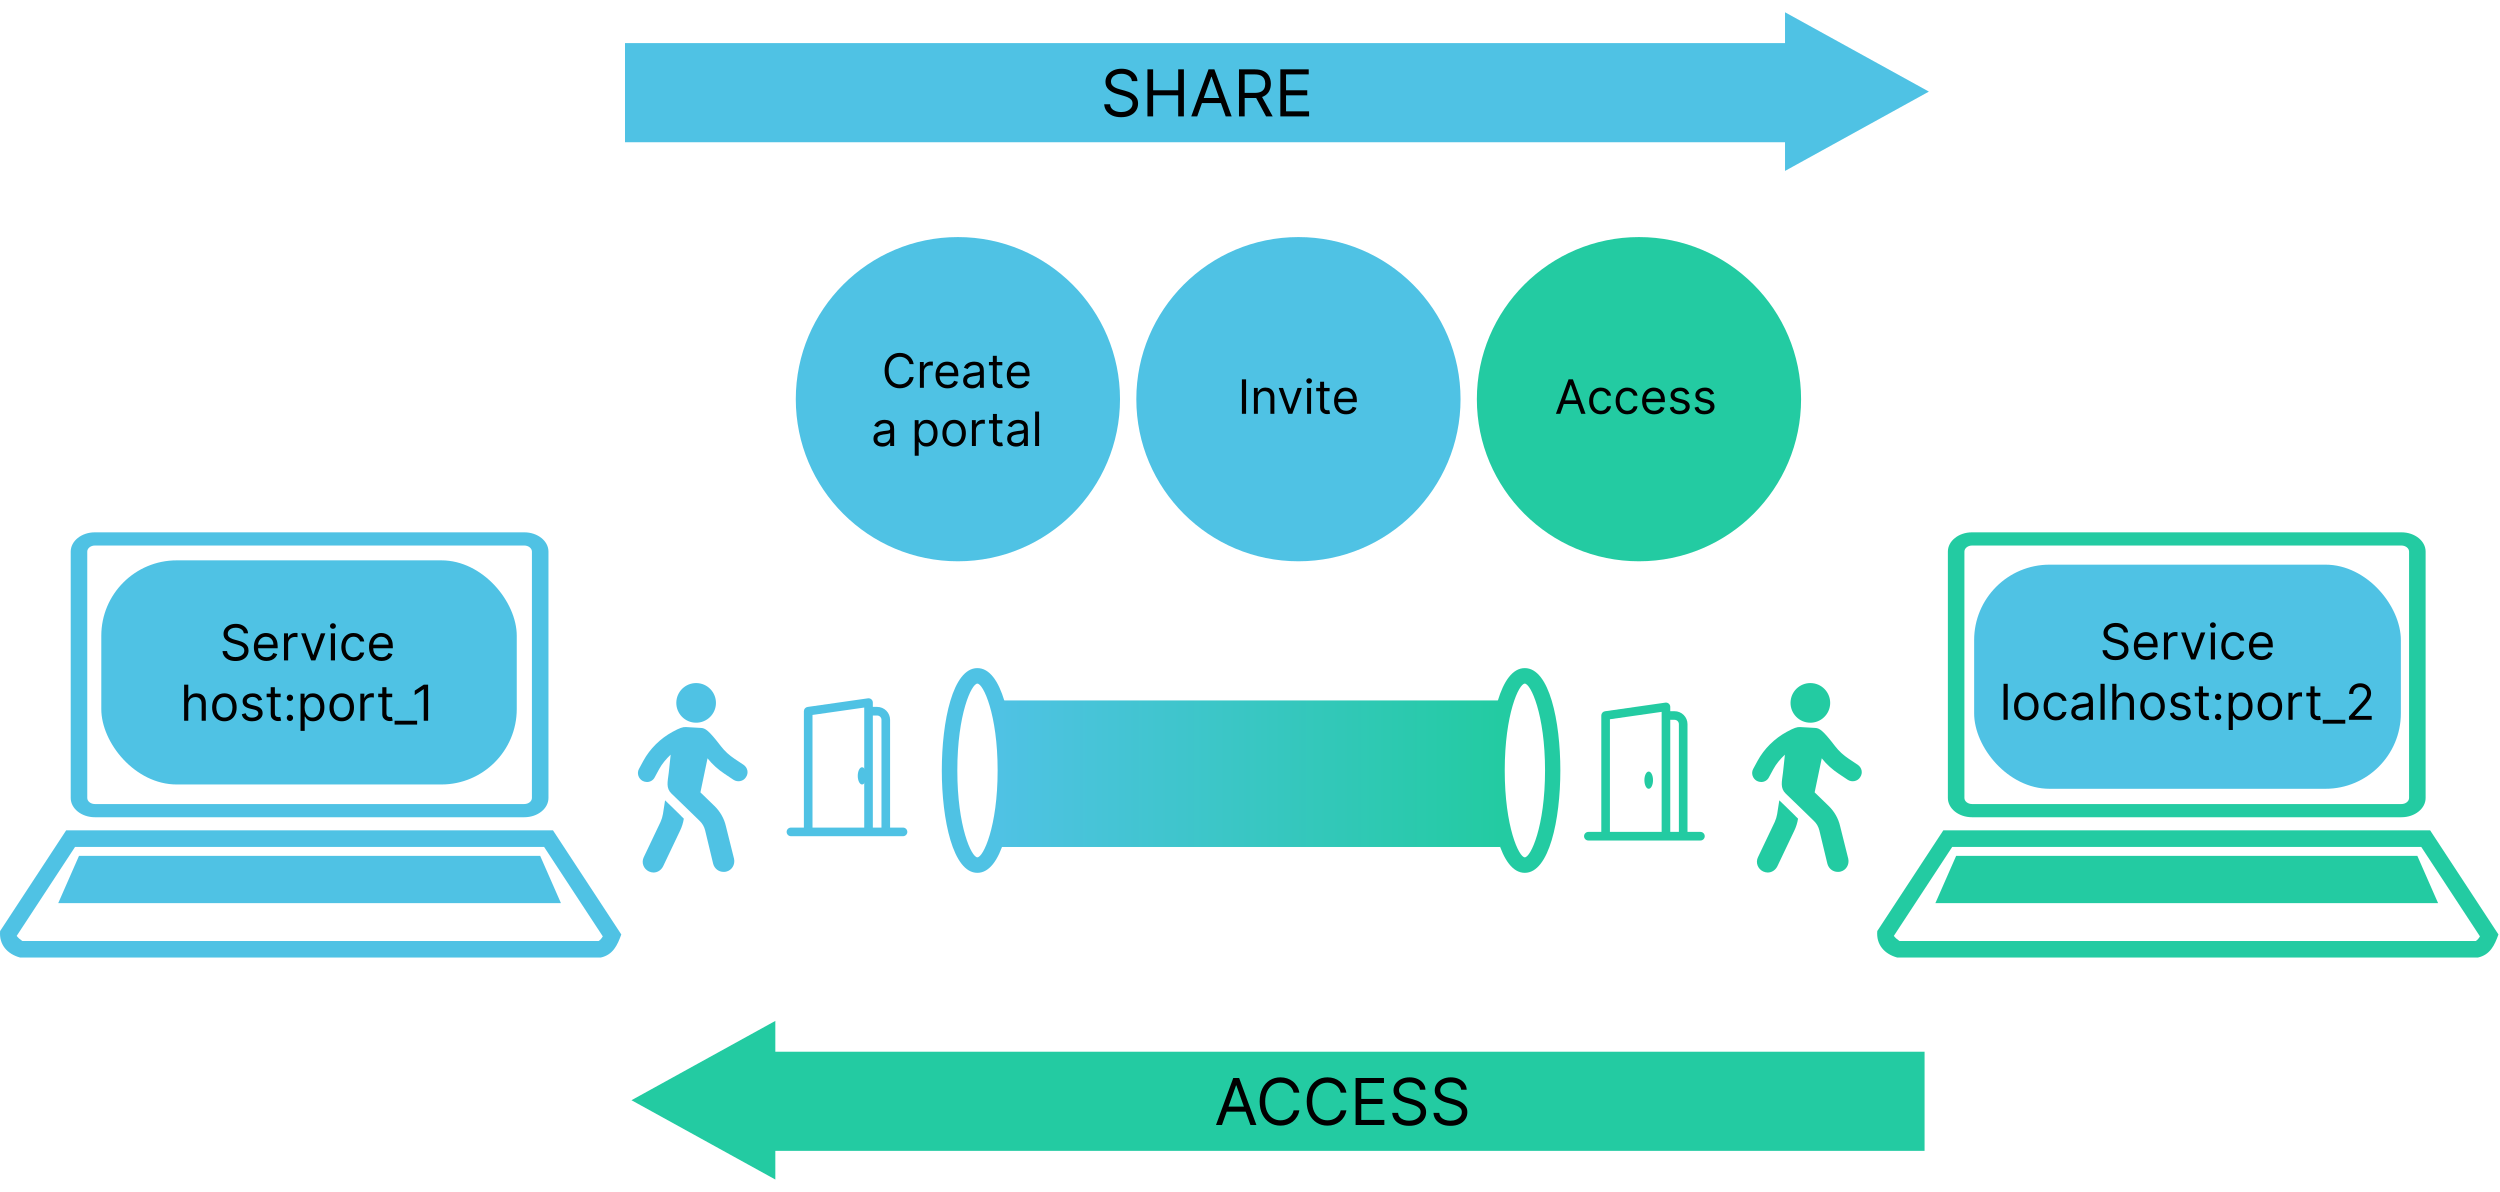 <svg width="1160" height="553" viewBox="0 0 1160 553" fill="none" xmlns="http://www.w3.org/2000/svg">
<path d="M400 364C398.896 364 398 362.208 398 360C398 357.792 398.896 356 400 356C401.104 356 402 357.792 402 360C402 362.208 401.104 364 400 364Z" fill="#4FC2E4"/>
<path d="M404.312 324.488C404.528 324.676 404.702 324.908 404.82 325.169C404.939 325.43 405 325.713 405 326V328H407C408.591 328 410.117 328.632 411.243 329.757C412.368 330.883 413 332.409 413 334V384H419C419.53 384 420.039 384.211 420.414 384.586C420.789 384.961 421 385.47 421 386C421 386.531 420.789 387.039 420.414 387.414C420.039 387.789 419.53 388 419 388H367C366.47 388 365.961 387.789 365.586 387.414C365.211 387.039 365 386.531 365 386C365 385.47 365.211 384.961 365.586 384.586C365.961 384.211 366.47 384 367 384H373V330C373 329.518 373.174 329.053 373.49 328.689C373.806 328.325 374.243 328.088 374.72 328.02L402.72 324.02C403.003 323.98 403.292 324 403.567 324.081C403.841 324.162 404.096 324.301 404.312 324.488ZM407 332H405V384H409V334C409 333.47 408.789 332.961 408.414 332.586C408.039 332.211 407.53 332 407 332ZM377 331.736V384H401V328.308L377 331.736Z" fill="#4FC2E4"/>
<path d="M765 366C763.896 366 763 364.208 763 362C763 359.792 763.896 358 765 358C766.104 358 767 359.792 767 362C767 364.208 766.104 366 765 366Z" fill="#23CBA2"/>
<path d="M774.312 326.488C774.528 326.676 774.702 326.908 774.82 327.169C774.939 327.43 775 327.713 775 328V330H777C778.591 330 780.117 330.632 781.243 331.757C782.368 332.883 783 334.409 783 336V386H789C789.53 386 790.039 386.211 790.414 386.586C790.789 386.961 791 387.47 791 388C791 388.531 790.789 389.039 790.414 389.414C790.039 389.789 789.53 390 789 390H737C736.47 390 735.961 389.789 735.586 389.414C735.211 389.039 735 388.531 735 388C735 387.47 735.211 386.961 735.586 386.586C735.961 386.211 736.47 386 737 386H743V332C743 331.518 743.174 331.053 743.49 330.689C743.806 330.325 744.243 330.088 744.72 330.02L772.72 326.02C773.003 325.98 773.292 326 773.567 326.081C773.841 326.162 774.096 326.301 774.312 326.488ZM777 334H775V386H779V336C779 335.47 778.789 334.961 778.414 334.586C778.039 334.211 777.53 334 777 334ZM747 333.736V386H771V330.308L747 333.736Z" fill="#23CBA2"/>
<path d="M308.696 371.456L308.596 371.356L307.596 377.756C307.396 378.956 306.996 380.256 306.496 381.356L298.696 397.756C297.496 400.256 298.596 403.156 301.096 404.356C301.796 404.656 302.496 404.856 303.196 404.856C305.096 404.856 306.796 403.756 307.696 401.956L315.496 385.556C316.396 383.756 316.996 381.756 317.296 379.856C316.696 379.356 316.196 378.756 315.596 378.156C312.396 375.056 309.196 371.856 308.696 371.456Z" fill="#4FC2E4"/>
<path d="M344.996 354.856L340.796 352.056C338.396 350.456 336.296 348.556 334.596 346.356C328.696 338.656 327.196 337.856 325.196 337.756L318.296 337.356C316.896 337.256 315.396 337.756 312.096 339.556C306.396 342.656 301.596 347.356 298.496 353.056L296.496 356.756C295.396 358.756 296.196 361.256 298.196 362.356C298.796 362.656 299.496 362.856 300.196 362.856C301.696 362.856 303.096 362.056 303.796 360.656L305.796 356.956C307.196 354.356 309.096 352.156 311.196 350.156C310.896 353.056 310.496 356.556 310.296 358.556C309.796 362.756 308.896 365.656 311.596 368.256C312.596 369.156 324.596 380.856 324.596 380.856C325.896 382.056 326.796 383.656 327.196 385.356L330.896 400.756C331.496 403.056 333.496 404.556 335.696 404.556C336.096 404.556 336.496 404.556 336.896 404.456C339.596 403.856 341.196 401.156 340.596 398.456L336.796 383.256C335.996 379.756 334.096 376.456 331.496 373.956L324.996 367.656L328.296 351.856C330.496 354.656 333.196 357.056 336.196 359.056L340.396 361.856C342.296 363.056 344.896 362.556 346.096 360.656C347.496 358.656 346.896 356.156 344.996 354.856Z" fill="#4FC2E4"/>
<path d="M332.15 327.137C332.7 322.086 329.051 317.545 324 316.996C318.949 316.446 314.409 320.095 313.859 325.146C313.309 330.197 316.958 334.737 322.009 335.287C327.06 335.837 331.601 332.188 332.15 327.137Z" fill="#4FC2E4"/>
<path d="M825.696 371.456L825.596 371.356L824.596 377.756C824.396 378.956 823.996 380.256 823.496 381.356L815.696 397.756C814.496 400.256 815.596 403.156 818.096 404.356C818.796 404.656 819.496 404.856 820.196 404.856C822.096 404.856 823.796 403.756 824.696 401.956L832.496 385.556C833.396 383.756 833.996 381.756 834.296 379.856C833.696 379.356 833.196 378.756 832.596 378.156C829.396 375.056 826.196 371.856 825.696 371.456Z" fill="#23CBA2"/>
<path d="M861.996 354.856L857.796 352.056C855.396 350.456 853.296 348.556 851.596 346.356C845.696 338.656 844.196 337.856 842.196 337.756L835.296 337.356C833.896 337.256 832.396 337.756 829.096 339.556C823.396 342.656 818.596 347.356 815.496 353.056L813.496 356.756C812.396 358.756 813.196 361.256 815.196 362.356C815.796 362.656 816.496 362.856 817.196 362.856C818.696 362.856 820.096 362.056 820.796 360.656L822.796 356.956C824.196 354.356 826.096 352.156 828.196 350.156C827.896 353.056 827.496 356.556 827.296 358.556C826.796 362.756 825.896 365.656 828.596 368.256C829.596 369.156 841.596 380.856 841.596 380.856C842.896 382.056 843.796 383.656 844.196 385.356L847.896 400.756C848.496 403.056 850.496 404.556 852.696 404.556C853.096 404.556 853.496 404.556 853.896 404.456C856.596 403.856 858.196 401.156 857.596 398.456L853.796 383.256C852.996 379.756 851.096 376.456 848.496 373.956L841.996 367.656L845.296 351.856C847.496 354.656 850.196 357.056 853.196 359.056L857.396 361.856C859.296 363.056 861.896 362.556 863.096 360.656C864.496 358.656 863.896 356.156 861.996 354.856Z" fill="#23CBA2"/>
<path d="M849.15 327.137C849.7 322.086 846.051 317.545 841 316.996C835.949 316.446 831.409 320.095 830.859 325.146C830.309 330.197 833.958 334.737 839.009 335.287C844.06 335.837 848.601 332.188 849.15 327.137Z" fill="#23CBA2"/>
<path d="M453.5 310C442.1 310 437 334.6 437 357.5C437 380.4 442.2 405 453.5 405C464.8 405 470 380.4 470 357.5C470 334.6 464.9 310 453.5 310ZM453.5 397.8C450.8 397.8 444.2 383.7 444.2 357.5C444.2 331.3 450.8 317.2 453.5 317.2C456.2 317.2 462.9 331.3 462.9 357.5C462.9 383.7 456.2 397.8 453.5 397.8Z" fill="#4FC2E4"/>
<path d="M707.5 310C696.1 310 691 334.6 691 357.5C691 380.4 696.2 405 707.5 405C718.8 405 724 380.4 724 357.5C724 334.6 718.9 310 707.5 310ZM707.5 397.8C704.8 397.8 698.2 383.7 698.2 357.5C698.2 331.3 704.8 317.2 707.5 317.2C710.2 317.2 716.9 331.3 716.9 357.5C716.9 383.7 710.2 397.8 707.5 397.8Z" fill="#23CBA2"/>
<rect x="464" y="393" width="68" height="232" transform="rotate(-90 464 393)" fill="url(#paint0_linear_288_2)"/>
<rect width="540" height="46" transform="matrix(-1 0 0 1 893 488)" fill="#23CBA2"/>
<path d="M293 510.5L359.75 547.306L359.75 473.694L293 510.5Z" fill="#23CBA2"/>
<path d="M566.991 522H564.221L572.233 500.182H574.96L582.971 522H580.201L573.681 503.634H573.511L566.991 522ZM568.014 513.477H579.179V515.821H568.014V513.477ZM602.901 507H600.259C600.103 506.24 599.829 505.572 599.439 504.997C599.055 504.422 598.586 503.939 598.032 503.548C597.486 503.151 596.878 502.852 596.211 502.653C595.543 502.455 594.847 502.355 594.123 502.355C592.802 502.355 591.605 502.689 590.532 503.357C589.467 504.024 588.618 505.008 587.986 506.308C587.361 507.607 587.049 509.202 587.049 511.091C587.049 512.98 587.361 514.575 587.986 515.874C588.618 517.174 589.467 518.158 590.532 518.825C591.605 519.493 592.802 519.827 594.123 519.827C594.847 519.827 595.543 519.727 596.211 519.528C596.878 519.33 597.486 519.035 598.032 518.644C598.586 518.246 599.055 517.76 599.439 517.185C599.829 516.602 600.103 515.935 600.259 515.182H602.901C602.702 516.297 602.34 517.295 601.814 518.175C601.289 519.056 600.635 519.805 599.854 520.423C599.073 521.034 598.196 521.499 597.223 521.819C596.257 522.138 595.223 522.298 594.123 522.298C592.262 522.298 590.607 521.844 589.158 520.935C587.709 520.026 586.569 518.733 585.738 517.057C584.907 515.381 584.492 513.392 584.492 511.091C584.492 508.79 584.907 506.801 585.738 505.125C586.569 503.449 587.709 502.156 589.158 501.247C590.607 500.338 592.262 499.884 594.123 499.884C595.223 499.884 596.257 500.043 597.223 500.363C598.196 500.683 599.073 501.151 599.854 501.769C600.635 502.38 601.289 503.126 601.814 504.006C602.34 504.88 602.702 505.878 602.901 507ZM624.727 507H622.085C621.929 506.24 621.655 505.572 621.265 504.997C620.881 504.422 620.413 503.939 619.859 503.548C619.312 503.151 618.704 502.852 618.037 502.653C617.369 502.455 616.673 502.355 615.949 502.355C614.628 502.355 613.431 502.689 612.359 503.357C611.293 504.024 610.445 505.008 609.812 506.308C609.187 507.607 608.875 509.202 608.875 511.091C608.875 512.98 609.187 514.575 609.812 515.874C610.445 517.174 611.293 518.158 612.359 518.825C613.431 519.493 614.628 519.827 615.949 519.827C616.673 519.827 617.369 519.727 618.037 519.528C618.704 519.33 619.312 519.035 619.859 518.644C620.413 518.246 620.881 517.76 621.265 517.185C621.655 516.602 621.929 515.935 622.085 515.182H624.727C624.528 516.297 624.166 517.295 623.641 518.175C623.115 519.056 622.462 519.805 621.68 520.423C620.899 521.034 620.022 521.499 619.049 521.819C618.083 522.138 617.05 522.298 615.949 522.298C614.088 522.298 612.433 521.844 610.984 520.935C609.535 520.026 608.396 518.733 607.565 517.057C606.734 515.381 606.318 513.392 606.318 511.091C606.318 508.79 606.734 506.801 607.565 505.125C608.396 503.449 609.535 502.156 610.984 501.247C612.433 500.338 614.088 499.884 615.949 499.884C617.05 499.884 618.083 500.043 619.049 500.363C620.022 500.683 620.899 501.151 621.68 501.769C622.462 502.38 623.115 503.126 623.641 504.006C624.166 504.88 624.528 505.878 624.727 507ZM628.997 522V500.182H642.164V502.526H631.639V509.898H641.482V512.241H631.639V519.656H642.335V522H628.997ZM658.858 505.636C658.73 504.557 658.212 503.719 657.303 503.122C656.394 502.526 655.278 502.227 653.957 502.227C652.992 502.227 652.146 502.384 651.422 502.696C650.705 503.009 650.144 503.438 649.739 503.985C649.341 504.532 649.142 505.153 649.142 505.849C649.142 506.432 649.281 506.933 649.558 507.352C649.842 507.763 650.204 508.108 650.644 508.385C651.085 508.655 651.546 508.879 652.029 509.056C652.512 509.227 652.956 509.365 653.361 509.472L655.577 510.068C656.145 510.217 656.777 510.423 657.473 510.686C658.176 510.949 658.847 511.308 659.487 511.762C660.133 512.21 660.666 512.785 661.085 513.488C661.504 514.191 661.713 515.054 661.713 516.077C661.713 517.256 661.404 518.321 660.786 519.273C660.176 520.224 659.281 520.981 658.102 521.542C656.93 522.103 655.506 522.384 653.83 522.384C652.267 522.384 650.914 522.131 649.771 521.627C648.634 521.123 647.739 520.42 647.086 519.518C646.44 518.616 646.074 517.568 645.989 516.375H648.716C648.787 517.199 649.064 517.881 649.547 518.42C650.037 518.953 650.655 519.351 651.401 519.614C652.153 519.869 652.963 519.997 653.83 519.997C654.838 519.997 655.744 519.834 656.546 519.507C657.349 519.173 657.984 518.712 658.453 518.122C658.922 517.526 659.156 516.83 659.156 516.034C659.156 515.31 658.954 514.72 658.549 514.266C658.144 513.811 657.612 513.442 656.951 513.158C656.291 512.874 655.577 512.625 654.81 512.412L652.125 511.645C650.421 511.155 649.071 510.455 648.077 509.546C647.082 508.637 646.585 507.447 646.585 505.977C646.585 504.756 646.916 503.69 647.576 502.781C648.244 501.865 649.139 501.155 650.261 500.651C651.39 500.139 652.651 499.884 654.043 499.884C655.449 499.884 656.699 500.136 657.793 500.64C658.886 501.137 659.753 501.819 660.392 502.685C661.038 503.552 661.379 504.536 661.415 505.636H658.858ZM677.989 505.636C677.861 504.557 677.343 503.719 676.434 503.122C675.524 502.526 674.409 502.227 673.088 502.227C672.122 502.227 671.277 502.384 670.553 502.696C669.835 503.009 669.274 503.438 668.87 503.985C668.472 504.532 668.273 505.153 668.273 505.849C668.273 506.432 668.411 506.933 668.688 507.352C668.973 507.763 669.335 508.108 669.775 508.385C670.215 508.655 670.677 508.879 671.16 509.056C671.643 509.227 672.087 509.365 672.492 509.472L674.708 510.068C675.276 510.217 675.908 510.423 676.604 510.686C677.307 510.949 677.978 511.308 678.617 511.762C679.264 512.21 679.796 512.785 680.215 513.488C680.635 514.191 680.844 515.054 680.844 516.077C680.844 517.256 680.535 518.321 679.917 519.273C679.306 520.224 678.411 520.981 677.233 521.542C676.061 522.103 674.637 522.384 672.96 522.384C671.398 522.384 670.045 522.131 668.902 521.627C667.765 521.123 666.87 520.42 666.217 519.518C665.571 518.616 665.205 517.568 665.12 516.375H667.847C667.918 517.199 668.195 517.881 668.678 518.42C669.168 518.953 669.786 519.351 670.532 519.614C671.284 519.869 672.094 519.997 672.96 519.997C673.969 519.997 674.875 519.834 675.677 519.507C676.48 519.173 677.115 518.712 677.584 518.122C678.053 517.526 678.287 516.83 678.287 516.034C678.287 515.31 678.085 514.72 677.68 514.266C677.275 513.811 676.742 513.442 676.082 513.158C675.421 512.874 674.708 512.625 673.941 512.412L671.256 511.645C669.551 511.155 668.202 510.455 667.208 509.546C666.213 508.637 665.716 507.447 665.716 505.977C665.716 504.756 666.046 503.69 666.707 502.781C667.375 501.865 668.269 501.155 669.392 500.651C670.521 500.139 671.782 499.884 673.174 499.884C674.58 499.884 675.83 500.136 676.924 500.64C678.017 501.137 678.884 501.819 679.523 502.685C680.169 503.552 680.51 504.536 680.546 505.636H677.989Z" fill="black"/>
<rect x="47" y="260" width="192.778" height="104" rx="35" fill="#4FC2E4"/>
<path d="M113.125 293.874C113.027 293.047 112.629 292.404 111.932 291.947C111.235 291.49 110.38 291.261 109.368 291.261C108.627 291.261 107.979 291.381 107.424 291.62C106.874 291.86 106.444 292.189 106.133 292.608C105.828 293.028 105.676 293.504 105.676 294.038C105.676 294.484 105.782 294.868 105.994 295.189C106.212 295.505 106.49 295.769 106.828 295.982C107.165 296.189 107.519 296.36 107.889 296.496C108.26 296.627 108.6 296.733 108.91 296.815L110.609 297.272C111.045 297.387 111.529 297.544 112.063 297.746C112.602 297.947 113.117 298.222 113.607 298.571C114.102 298.914 114.511 299.355 114.832 299.894C115.153 300.433 115.314 301.095 115.314 301.879C115.314 302.783 115.077 303.599 114.603 304.329C114.135 305.059 113.449 305.639 112.545 306.069C111.646 306.499 110.555 306.714 109.27 306.714C108.072 306.714 107.034 306.521 106.158 306.134C105.287 305.747 104.601 305.208 104.1 304.517C103.604 303.825 103.324 303.022 103.258 302.107H105.349C105.404 302.739 105.616 303.262 105.986 303.676C106.362 304.084 106.836 304.389 107.407 304.59C107.985 304.786 108.605 304.884 109.27 304.884C110.043 304.884 110.737 304.759 111.352 304.509C111.968 304.253 112.455 303.899 112.814 303.447C113.174 302.99 113.353 302.456 113.353 301.846C113.353 301.291 113.198 300.839 112.888 300.49C112.578 300.142 112.169 299.859 111.663 299.641C111.156 299.423 110.609 299.232 110.021 299.069L107.963 298.481C106.656 298.105 105.621 297.569 104.859 296.872C104.097 296.175 103.716 295.263 103.716 294.136C103.716 293.199 103.969 292.383 104.475 291.686C104.987 290.983 105.673 290.439 106.534 290.052C107.399 289.66 108.366 289.464 109.433 289.464C110.511 289.464 111.469 289.657 112.308 290.044C113.147 290.425 113.811 290.948 114.301 291.612C114.796 292.276 115.058 293.03 115.085 293.874H113.125ZM123.643 306.681C122.434 306.681 121.391 306.414 120.514 305.881C119.643 305.342 118.971 304.59 118.497 303.627C118.029 302.657 117.795 301.53 117.795 300.245C117.795 298.96 118.029 297.828 118.497 296.847C118.971 295.862 119.63 295.094 120.474 294.544C121.323 293.989 122.314 293.711 123.447 293.711C124.1 293.711 124.745 293.82 125.382 294.038C126.019 294.256 126.599 294.61 127.122 295.1C127.645 295.584 128.061 296.227 128.372 297.027C128.682 297.828 128.837 298.813 128.837 299.984V300.801H119.167V299.134H126.877C126.877 298.427 126.735 297.795 126.452 297.24C126.175 296.684 125.777 296.246 125.26 295.925C124.748 295.603 124.144 295.443 123.447 295.443C122.679 295.443 122.015 295.633 121.454 296.014C120.898 296.39 120.471 296.88 120.171 297.485C119.872 298.089 119.722 298.737 119.722 299.428V300.539C119.722 301.487 119.886 302.29 120.212 302.949C120.544 303.602 121.004 304.1 121.593 304.443C122.181 304.781 122.864 304.95 123.643 304.95C124.149 304.95 124.606 304.879 125.015 304.737C125.429 304.59 125.785 304.373 126.085 304.084C126.384 303.79 126.616 303.425 126.779 302.99L128.641 303.512C128.445 304.144 128.116 304.699 127.653 305.178C127.19 305.652 126.618 306.022 125.938 306.289C125.257 306.551 124.492 306.681 123.643 306.681ZM131.769 306.42V293.874H133.632V295.769H133.762C133.991 295.149 134.405 294.645 135.004 294.258C135.603 293.872 136.278 293.678 137.029 293.678C137.171 293.678 137.348 293.681 137.56 293.687C137.773 293.692 137.933 293.7 138.042 293.711V295.671C137.977 295.655 137.827 295.631 137.593 295.598C137.364 295.56 137.122 295.541 136.866 295.541C136.256 295.541 135.712 295.669 135.232 295.925C134.759 296.175 134.383 296.523 134.105 296.97C133.833 297.411 133.697 297.915 133.697 298.481V306.42H131.769ZM150.967 293.874L146.328 306.42H144.368L139.729 293.874H141.82L145.283 303.872H145.413L148.876 293.874H150.967ZM153.512 306.42V293.874H155.439V306.42H153.512ZM154.492 291.784C154.116 291.784 153.792 291.656 153.52 291.4C153.253 291.144 153.12 290.836 153.12 290.477C153.12 290.117 153.253 289.81 153.52 289.554C153.792 289.298 154.116 289.17 154.492 289.17C154.867 289.17 155.189 289.298 155.455 289.554C155.728 289.81 155.864 290.117 155.864 290.477C155.864 290.836 155.728 291.144 155.455 291.4C155.189 291.656 154.867 291.784 154.492 291.784ZM164.066 306.681C162.89 306.681 161.877 306.404 161.028 305.848C160.178 305.293 159.525 304.528 159.068 303.553C158.61 302.578 158.382 301.465 158.382 300.213C158.382 298.938 158.616 297.814 159.084 296.839C159.558 295.859 160.217 295.094 161.061 294.544C161.91 293.989 162.901 293.711 164.034 293.711C164.916 293.711 165.711 293.874 166.418 294.201C167.126 294.528 167.706 294.985 168.158 295.573C168.61 296.161 168.891 296.847 168.999 297.632H167.072C166.925 297.06 166.598 296.553 166.092 296.112C165.591 295.666 164.916 295.443 164.066 295.443C163.315 295.443 162.656 295.639 162.09 296.031C161.529 296.417 161.09 296.965 160.775 297.672C160.464 298.375 160.309 299.2 160.309 300.147C160.309 301.116 160.462 301.96 160.766 302.679C161.077 303.398 161.512 303.956 162.073 304.354C162.64 304.751 163.304 304.95 164.066 304.95C164.567 304.95 165.022 304.863 165.43 304.688C165.839 304.514 166.184 304.264 166.467 303.937C166.751 303.61 166.952 303.218 167.072 302.761H168.999C168.891 303.501 168.621 304.168 168.191 304.762C167.766 305.35 167.203 305.818 166.5 306.167C165.803 306.51 164.992 306.681 164.066 306.681ZM177.077 306.681C175.868 306.681 174.826 306.414 173.949 305.881C173.078 305.342 172.405 304.59 171.932 303.627C171.463 302.657 171.229 301.53 171.229 300.245C171.229 298.96 171.463 297.828 171.932 296.847C172.405 295.862 173.064 295.094 173.908 294.544C174.758 293.989 175.749 293.711 176.881 293.711C177.535 293.711 178.18 293.82 178.817 294.038C179.454 294.256 180.034 294.61 180.557 295.1C181.079 295.584 181.496 296.227 181.806 297.027C182.117 297.828 182.272 298.813 182.272 299.984V300.801H172.601V299.134H180.312C180.312 298.427 180.17 297.795 179.887 297.24C179.609 296.684 179.212 296.246 178.694 295.925C178.183 295.603 177.578 295.443 176.881 295.443C176.113 295.443 175.449 295.633 174.888 296.014C174.333 296.39 173.905 296.88 173.606 297.485C173.306 298.089 173.157 298.737 173.157 299.428V300.539C173.157 301.487 173.32 302.29 173.647 302.949C173.979 303.602 174.439 304.1 175.027 304.443C175.615 304.781 176.299 304.95 177.077 304.95C177.584 304.95 178.041 304.879 178.449 304.737C178.863 304.59 179.22 304.373 179.519 304.084C179.819 303.79 180.05 303.425 180.214 302.99L182.076 303.512C181.88 304.144 181.55 304.699 181.087 305.178C180.625 305.652 180.053 306.022 179.372 306.289C178.692 306.551 177.927 306.681 177.077 306.681ZM87.36 326.873V334.42H85.433V317.693H87.36V323.835H87.523C87.817 323.187 88.258 322.672 88.847 322.291C89.44 321.904 90.23 321.711 91.215 321.711C92.07 321.711 92.819 321.883 93.461 322.226C94.104 322.563 94.602 323.083 94.956 323.786C95.315 324.483 95.495 325.37 95.495 326.448V334.42H93.567V326.579C93.567 325.583 93.309 324.812 92.791 324.268C92.28 323.718 91.569 323.443 90.66 323.443C90.028 323.443 89.462 323.576 88.961 323.843C88.465 324.11 88.073 324.499 87.785 325.011C87.502 325.523 87.36 326.143 87.36 326.873ZM104.118 334.681C102.985 334.681 101.992 334.412 101.137 333.873C100.287 333.334 99.623 332.579 99.144 331.61C98.67 330.641 98.433 329.508 98.433 328.213C98.433 326.906 98.67 325.765 99.144 324.79C99.623 323.816 100.287 323.059 101.137 322.52C101.992 321.981 102.985 321.711 104.118 321.711C105.251 321.711 106.242 321.981 107.091 322.52C107.946 323.059 108.61 323.816 109.084 324.79C109.563 325.765 109.803 326.906 109.803 328.213C109.803 329.508 109.563 330.641 109.084 331.61C108.61 332.579 107.946 333.334 107.091 333.873C106.242 334.412 105.251 334.681 104.118 334.681ZM104.118 332.95C104.978 332.95 105.686 332.729 106.242 332.288C106.797 331.847 107.208 331.267 107.475 330.548C107.742 329.83 107.875 329.051 107.875 328.213C107.875 327.374 107.742 326.593 107.475 325.868C107.208 325.144 106.797 324.559 106.242 324.112C105.686 323.666 104.978 323.443 104.118 323.443C103.258 323.443 102.55 323.666 101.994 324.112C101.439 324.559 101.028 325.144 100.761 325.868C100.494 326.593 100.361 327.374 100.361 328.213C100.361 329.051 100.494 329.83 100.761 330.548C101.028 331.267 101.439 331.847 101.994 332.288C102.55 332.729 103.258 332.95 104.118 332.95ZM121.631 324.684L119.9 325.174C119.791 324.886 119.63 324.605 119.418 324.333C119.211 324.055 118.928 323.827 118.568 323.647C118.209 323.467 117.749 323.377 117.188 323.377C116.42 323.377 115.781 323.554 115.269 323.908C114.762 324.257 114.509 324.7 114.509 325.24C114.509 325.719 114.683 326.097 115.032 326.375C115.38 326.653 115.925 326.884 116.665 327.069L118.528 327.526C119.649 327.799 120.485 328.215 121.035 328.776C121.585 329.331 121.86 330.048 121.86 330.924C121.86 331.643 121.653 332.285 121.239 332.852C120.831 333.418 120.259 333.865 119.524 334.191C118.789 334.518 117.934 334.681 116.959 334.681C115.68 334.681 114.621 334.404 113.782 333.848C112.944 333.293 112.413 332.481 112.19 331.414L114.019 330.957C114.193 331.632 114.523 332.138 115.007 332.476C115.497 332.814 116.137 332.982 116.927 332.982C117.825 332.982 118.539 332.792 119.067 332.411C119.6 332.024 119.867 331.561 119.867 331.022C119.867 330.587 119.715 330.222 119.41 329.928C119.105 329.628 118.637 329.405 118.005 329.258L115.914 328.768C114.765 328.496 113.921 328.074 113.382 327.502C112.848 326.925 112.582 326.203 112.582 325.338C112.582 324.63 112.78 324.003 113.178 323.459C113.581 322.914 114.128 322.487 114.82 322.177C115.517 321.866 116.306 321.711 117.188 321.711C118.43 321.711 119.404 321.983 120.112 322.528C120.825 323.072 121.332 323.791 121.631 324.684ZM130.218 321.874V323.508H123.716V321.874H130.218ZM125.611 318.869H127.539V330.826C127.539 331.371 127.618 331.779 127.775 332.051C127.939 332.318 128.146 332.498 128.396 332.59C128.652 332.677 128.922 332.721 129.205 332.721C129.417 332.721 129.591 332.71 129.727 332.688C129.864 332.661 129.973 332.639 130.054 332.623L130.446 334.355C130.316 334.404 130.133 334.453 129.899 334.502C129.665 334.556 129.368 334.583 129.009 334.583C128.464 334.583 127.931 334.466 127.408 334.232C126.891 333.998 126.46 333.641 126.117 333.162C125.78 332.683 125.611 332.079 125.611 331.349V318.869ZM134.522 334.551C134.119 334.551 133.773 334.406 133.485 334.118C133.196 333.829 133.052 333.483 133.052 333.08C133.052 332.677 133.196 332.332 133.485 332.043C133.773 331.755 134.119 331.61 134.522 331.61C134.925 331.61 135.271 331.755 135.559 332.043C135.848 332.332 135.992 332.677 135.992 333.08C135.992 333.347 135.924 333.592 135.788 333.816C135.657 334.039 135.48 334.218 135.257 334.355C135.039 334.485 134.794 334.551 134.522 334.551ZM134.522 325.24C134.119 325.24 133.773 325.095 133.485 324.807C133.196 324.518 133.052 324.172 133.052 323.769C133.052 323.366 133.196 323.021 133.485 322.732C133.773 322.443 134.119 322.299 134.522 322.299C134.925 322.299 135.271 322.443 135.559 322.732C135.848 323.021 135.992 323.366 135.992 323.769C135.992 324.036 135.924 324.281 135.788 324.504C135.657 324.728 135.48 324.907 135.257 325.044C135.039 325.174 134.794 325.24 134.522 325.24ZM139.451 339.124V321.874H141.313V323.867H141.542C141.684 323.65 141.88 323.372 142.13 323.034C142.386 322.691 142.751 322.386 143.224 322.119C143.704 321.847 144.352 321.711 145.168 321.711C146.225 321.711 147.156 321.975 147.962 322.503C148.768 323.032 149.396 323.78 149.848 324.749C150.3 325.719 150.526 326.862 150.526 328.18C150.526 329.508 150.3 330.66 149.848 331.635C149.396 332.604 148.77 333.355 147.97 333.889C147.169 334.417 146.246 334.681 145.201 334.681C144.395 334.681 143.75 334.548 143.265 334.281C142.781 334.009 142.408 333.701 142.146 333.358C141.885 333.01 141.684 332.721 141.542 332.492H141.379V339.124H139.451ZM141.346 328.147C141.346 329.095 141.485 329.93 141.762 330.655C142.04 331.373 142.446 331.937 142.979 332.345C143.513 332.748 144.166 332.95 144.94 332.95C145.746 332.95 146.418 332.737 146.957 332.313C147.502 331.883 147.91 331.305 148.182 330.581C148.46 329.852 148.599 329.04 148.599 328.147C148.599 327.265 148.463 326.47 148.19 325.762C147.924 325.049 147.518 324.485 146.973 324.072C146.434 323.652 145.756 323.443 144.94 323.443C144.156 323.443 143.497 323.641 142.963 324.039C142.429 324.431 142.027 324.981 141.754 325.689C141.482 326.391 141.346 327.211 141.346 328.147ZM158.563 334.681C157.431 334.681 156.437 334.412 155.582 333.873C154.733 333.334 154.068 332.579 153.589 331.61C153.115 330.641 152.879 329.508 152.879 328.213C152.879 326.906 153.115 325.765 153.589 324.79C154.068 323.816 154.733 323.059 155.582 322.52C156.437 321.981 157.431 321.711 158.563 321.711C159.696 321.711 160.687 321.981 161.536 322.52C162.391 323.059 163.055 323.816 163.529 324.79C164.008 325.765 164.248 326.906 164.248 328.213C164.248 329.508 164.008 330.641 163.529 331.61C163.055 332.579 162.391 333.334 161.536 333.873C160.687 334.412 159.696 334.681 158.563 334.681ZM158.563 332.95C159.424 332.95 160.131 332.729 160.687 332.288C161.242 331.847 161.653 331.267 161.92 330.548C162.187 329.83 162.32 329.051 162.32 328.213C162.32 327.374 162.187 326.593 161.92 325.868C161.653 325.144 161.242 324.559 160.687 324.112C160.131 323.666 159.424 323.443 158.563 323.443C157.703 323.443 156.995 323.666 156.44 324.112C155.884 324.559 155.473 325.144 155.206 325.868C154.94 326.593 154.806 327.374 154.806 328.213C154.806 329.051 154.94 329.83 155.206 330.548C155.473 331.267 155.884 331.847 156.44 332.288C156.995 332.729 157.703 332.95 158.563 332.95ZM167.19 334.42V321.874H169.053V323.769H169.183C169.412 323.149 169.826 322.645 170.425 322.258C171.024 321.872 171.699 321.678 172.45 321.678C172.592 321.678 172.769 321.681 172.981 321.687C173.193 321.692 173.354 321.7 173.463 321.711V323.671C173.398 323.655 173.248 323.631 173.014 323.598C172.785 323.56 172.543 323.541 172.287 323.541C171.677 323.541 171.133 323.669 170.653 323.925C170.18 324.175 169.804 324.523 169.526 324.97C169.254 325.411 169.118 325.915 169.118 326.481V334.42H167.19ZM181.99 321.874V323.508H175.489V321.874H181.99ZM177.383 318.869H179.311V330.826C179.311 331.371 179.39 331.779 179.548 332.051C179.711 332.318 179.918 332.498 180.169 332.59C180.425 332.677 180.694 332.721 180.977 332.721C181.19 332.721 181.364 332.71 181.5 332.688C181.636 332.661 181.745 332.639 181.827 332.623L182.219 334.355C182.088 334.404 181.906 334.453 181.671 334.502C181.437 334.556 181.141 334.583 180.781 334.583C180.237 334.583 179.703 334.466 179.18 334.232C178.663 333.998 178.233 333.641 177.89 333.162C177.552 332.683 177.383 332.079 177.383 331.349V318.869ZM193.547 334.42V336.217H183.093V334.42H193.547ZM198.644 317.693V334.42H196.618V319.816H196.52L192.436 322.528V320.47L196.618 317.693H198.644Z" fill="black"/>
<path d="M44.017 247H243.283C249.463 247 254.487 251.011 254.487 255.943V370.255C254.487 375.187 249.463 379.198 243.283 379.198H44.017C37.837 379.198 32.812 375.187 32.812 370.255V255.943C32.812 251.011 37.837 247 44.017 247ZM243.283 253.126H44.017C42.085 253.126 40.487 254.402 40.487 255.943V370.255C40.487 371.796 42.085 373.072 44.017 373.072H243.283C245.214 373.072 246.812 371.796 246.812 370.255V255.943C246.812 254.402 245.214 253.126 243.283 253.126Z" fill="#4FC2E4"/>
<path d="M256.594 385.287L288.282 433.59C286.482 438.6 284.406 443.04 278.779 444.291H9.284C3.398 442.679 -0.507 438.335 0.053 432.006L30.693 385.287L256.594 385.287ZM252.463 392.966H34.827L7.742 434.256C8.461 435.202 9.368 435.964 10.354 436.616H277.804C278.63 436.07 279.215 435.323 279.693 434.469L252.463 392.966Z" fill="#4FC2E4"/>
<path fill-rule="evenodd" clip-rule="evenodd" d="M36.65 397.129H250.646L260.284 419.066H27.012L36.65 397.129Z" fill="#4FC2E4"/>
<rect x="916" y="262" width="198" height="104" rx="35" fill="#4FC2E4"/>
<path d="M985.429 293.455C985.331 292.627 984.934 291.984 984.237 291.527C983.54 291.07 982.685 290.841 981.672 290.841C980.932 290.841 980.284 290.961 979.728 291.2C979.178 291.44 978.748 291.769 978.438 292.189C978.133 292.608 977.98 293.084 977.98 293.618C977.98 294.064 978.086 294.448 978.299 294.77C978.517 295.085 978.794 295.349 979.132 295.562C979.47 295.769 979.823 295.94 980.194 296.076C980.564 296.207 980.904 296.313 981.215 296.395L982.914 296.852C983.349 296.967 983.834 297.125 984.367 297.326C984.906 297.527 985.421 297.802 985.911 298.151C986.407 298.494 986.815 298.935 987.136 299.474C987.457 300.013 987.618 300.675 987.618 301.459C987.618 302.363 987.381 303.179 986.907 303.909C986.439 304.639 985.753 305.219 984.849 305.649C983.951 306.079 982.859 306.294 981.574 306.294C980.376 306.294 979.339 306.101 978.462 305.714C977.591 305.328 976.905 304.788 976.404 304.097C975.908 303.405 975.628 302.602 975.563 301.688H977.654C977.708 302.319 977.92 302.842 978.291 303.256C978.666 303.664 979.14 303.969 979.712 304.17C980.289 304.366 980.91 304.464 981.574 304.464C982.347 304.464 983.041 304.339 983.657 304.089C984.272 303.833 984.759 303.479 985.119 303.027C985.478 302.57 985.658 302.036 985.658 301.426C985.658 300.871 985.503 300.419 985.192 300.07C984.882 299.722 984.474 299.439 983.967 299.221C983.461 299.003 982.914 298.812 982.325 298.649L980.267 298.061C978.96 297.685 977.926 297.149 977.164 296.452C976.401 295.755 976.02 294.843 976.02 293.716C976.02 292.779 976.273 291.963 976.78 291.266C977.291 290.563 977.978 290.019 978.838 289.632C979.704 289.24 980.67 289.044 981.737 289.044C982.816 289.044 983.774 289.237 984.612 289.624C985.451 290.005 986.115 290.528 986.605 291.192C987.101 291.856 987.362 292.611 987.389 293.455H985.429ZM995.947 306.261C994.738 306.261 993.695 305.995 992.819 305.461C991.948 304.922 991.275 304.17 990.801 303.207C990.333 302.237 990.099 301.11 990.099 299.825C990.099 298.54 990.333 297.408 990.801 296.428C991.275 295.442 991.934 294.674 992.778 294.124C993.627 293.569 994.618 293.291 995.751 293.291C996.404 293.291 997.05 293.4 997.687 293.618C998.324 293.836 998.904 294.19 999.426 294.68C999.949 295.164 1000.37 295.807 1000.68 296.607C1000.99 297.408 1001.14 298.393 1001.14 299.564V300.381H991.471V298.714H999.181C999.181 298.007 999.04 297.375 998.757 296.82C998.479 296.264 998.081 295.826 997.564 295.505C997.052 295.183 996.448 295.023 995.751 295.023C994.983 295.023 994.319 295.213 993.758 295.594C993.203 295.97 992.775 296.46 992.476 297.065C992.176 297.669 992.027 298.317 992.027 299.009V300.119C992.027 301.067 992.19 301.87 992.517 302.529C992.849 303.182 993.309 303.68 993.897 304.023C994.485 304.361 995.168 304.53 995.947 304.53C996.453 304.53 996.911 304.459 997.319 304.317C997.733 304.17 998.09 303.953 998.389 303.664C998.689 303.37 998.92 303.005 999.083 302.57L1000.95 303.092C1000.75 303.724 1000.42 304.279 999.957 304.759C999.494 305.232 998.923 305.603 998.242 305.869C997.561 306.131 996.796 306.261 995.947 306.261ZM1004.07 306V293.455H1005.94V295.349H1006.07C1006.3 294.729 1006.71 294.225 1007.31 293.838C1007.91 293.452 1008.58 293.259 1009.33 293.259C1009.48 293.259 1009.65 293.261 1009.86 293.267C1010.08 293.272 1010.24 293.28 1010.35 293.291V295.251C1010.28 295.235 1010.13 295.211 1009.9 295.178C1009.67 295.14 1009.43 295.121 1009.17 295.121C1008.56 295.121 1008.02 295.249 1007.54 295.505C1007.06 295.755 1006.69 296.104 1006.41 296.55C1006.14 296.991 1006 297.495 1006 298.061V306H1004.07ZM1023.27 293.455L1018.63 306H1016.67L1012.03 293.455H1014.12L1017.59 303.452H1017.72L1021.18 293.455H1023.27ZM1025.82 306V293.455H1027.74V306H1025.82ZM1026.8 291.364C1026.42 291.364 1026.1 291.236 1025.82 290.98C1025.56 290.724 1025.42 290.416 1025.42 290.057C1025.42 289.697 1025.56 289.39 1025.82 289.134C1026.1 288.878 1026.42 288.75 1026.8 288.75C1027.17 288.75 1027.49 288.878 1027.76 289.134C1028.03 289.39 1028.17 289.697 1028.17 290.057C1028.17 290.416 1028.03 290.724 1027.76 290.98C1027.49 291.236 1027.17 291.364 1026.8 291.364ZM1036.37 306.261C1035.19 306.261 1034.18 305.984 1033.33 305.428C1032.48 304.873 1031.83 304.108 1031.37 303.133C1030.91 302.158 1030.69 301.045 1030.69 299.793C1030.69 298.518 1030.92 297.394 1031.39 296.419C1031.86 295.439 1032.52 294.674 1033.36 294.124C1034.21 293.569 1035.21 293.291 1036.34 293.291C1037.22 293.291 1038.01 293.455 1038.72 293.781C1039.43 294.108 1040.01 294.565 1040.46 295.153C1040.91 295.741 1041.19 296.428 1041.3 297.212H1039.38C1039.23 296.64 1038.9 296.134 1038.4 295.692C1037.9 295.246 1037.22 295.023 1036.37 295.023C1035.62 295.023 1034.96 295.219 1034.39 295.611C1033.83 295.997 1033.39 296.545 1033.08 297.252C1032.77 297.955 1032.61 298.78 1032.61 299.727C1032.61 300.696 1032.77 301.54 1033.07 302.259C1033.38 302.978 1033.82 303.536 1034.38 303.934C1034.94 304.331 1035.61 304.53 1036.37 304.53C1036.87 304.53 1037.33 304.443 1037.73 304.268C1038.14 304.094 1038.49 303.844 1038.77 303.517C1039.05 303.19 1039.26 302.798 1039.38 302.341H1041.3C1041.19 303.081 1040.93 303.748 1040.5 304.342C1040.07 304.93 1039.51 305.398 1038.8 305.747C1038.11 306.09 1037.3 306.261 1036.37 306.261ZM1049.38 306.261C1048.17 306.261 1047.13 305.995 1046.25 305.461C1045.38 304.922 1044.71 304.17 1044.24 303.207C1043.77 302.237 1043.53 301.11 1043.53 299.825C1043.53 298.54 1043.77 297.408 1044.24 296.428C1044.71 295.442 1045.37 294.674 1046.21 294.124C1047.06 293.569 1048.05 293.291 1049.19 293.291C1049.84 293.291 1050.48 293.4 1051.12 293.618C1051.76 293.836 1052.34 294.19 1052.86 294.68C1053.38 295.164 1053.8 295.807 1054.11 296.607C1054.42 297.408 1054.58 298.393 1054.58 299.564V300.381H1044.91V298.714H1052.62C1052.62 298.007 1052.47 297.375 1052.19 296.82C1051.91 296.264 1051.52 295.826 1051 295.505C1050.49 295.183 1049.88 295.023 1049.19 295.023C1048.42 295.023 1047.75 295.213 1047.19 295.594C1046.64 295.97 1046.21 296.46 1045.91 297.065C1045.61 297.669 1045.46 298.317 1045.46 299.009V300.119C1045.46 301.067 1045.62 301.87 1045.95 302.529C1046.28 303.182 1046.74 303.68 1047.33 304.023C1047.92 304.361 1048.6 304.53 1049.38 304.53C1049.89 304.53 1050.35 304.459 1050.75 304.317C1051.17 304.17 1051.52 303.953 1051.82 303.664C1052.12 303.37 1052.35 303.005 1052.52 302.57L1054.38 303.092C1054.18 303.724 1053.85 304.279 1053.39 304.759C1052.93 305.232 1052.36 305.603 1051.68 305.869C1051 306.131 1050.23 306.261 1049.38 306.261ZM931.577 317.273V334H929.649V317.273H931.577ZM940.204 334.261C939.071 334.261 938.078 333.992 937.223 333.453C936.373 332.914 935.709 332.16 935.23 331.19C934.756 330.221 934.519 329.089 934.519 327.793C934.519 326.486 934.756 325.345 935.23 324.37C935.709 323.396 936.373 322.639 937.223 322.1C938.078 321.561 939.071 321.291 940.204 321.291C941.337 321.291 942.328 321.561 943.177 322.1C944.032 322.639 944.696 323.396 945.17 324.37C945.649 325.345 945.889 326.486 945.889 327.793C945.889 329.089 945.649 330.221 945.17 331.19C944.696 332.16 944.032 332.914 943.177 333.453C942.328 333.992 941.337 334.261 940.204 334.261ZM940.204 332.53C941.064 332.53 941.772 332.309 942.328 331.868C942.883 331.427 943.294 330.847 943.561 330.129C943.828 329.41 943.961 328.631 943.961 327.793C943.961 326.954 943.828 326.173 943.561 325.449C943.294 324.724 942.883 324.139 942.328 323.692C941.772 323.246 941.064 323.023 940.204 323.023C939.344 323.023 938.636 323.246 938.08 323.692C937.525 324.139 937.114 324.724 936.847 325.449C936.58 326.173 936.447 326.954 936.447 327.793C936.447 328.631 936.58 329.41 936.847 330.129C937.114 330.847 937.525 331.427 938.08 331.868C938.636 332.309 939.344 332.53 940.204 332.53ZM953.928 334.261C952.752 334.261 951.739 333.984 950.889 333.428C950.04 332.873 949.386 332.108 948.929 331.133C948.472 330.158 948.243 329.045 948.243 327.793C948.243 326.518 948.477 325.394 948.945 324.419C949.419 323.439 950.078 322.674 950.922 322.124C951.771 321.569 952.762 321.291 953.895 321.291C954.777 321.291 955.572 321.455 956.28 321.781C956.988 322.108 957.568 322.565 958.02 323.153C958.472 323.741 958.752 324.428 958.861 325.212H956.933C956.786 324.64 956.46 324.134 955.953 323.692C955.452 323.246 954.777 323.023 953.928 323.023C953.176 323.023 952.517 323.219 951.951 323.611C951.39 323.997 950.952 324.545 950.636 325.252C950.326 325.955 950.171 326.78 950.171 327.727C950.171 328.696 950.323 329.54 950.628 330.259C950.938 330.978 951.374 331.536 951.935 331.934C952.501 332.331 953.165 332.53 953.928 332.53C954.429 332.53 954.883 332.443 955.292 332.268C955.7 332.094 956.046 331.844 956.329 331.517C956.612 331.19 956.814 330.798 956.933 330.341H958.861C958.752 331.081 958.482 331.748 958.052 332.342C957.628 332.93 957.064 333.398 956.362 333.747C955.665 334.09 954.853 334.261 953.928 334.261ZM965.371 334.294C964.576 334.294 963.854 334.144 963.206 333.845C962.558 333.54 962.044 333.102 961.662 332.53C961.281 331.953 961.091 331.256 961.091 330.439C961.091 329.72 961.232 329.138 961.515 328.691C961.799 328.239 962.177 327.885 962.651 327.629C963.124 327.373 963.647 327.183 964.219 327.058C964.796 326.927 965.376 326.823 965.959 326.747C966.721 326.649 967.339 326.576 967.813 326.527C968.292 326.472 968.64 326.382 968.858 326.257C969.081 326.132 969.193 325.914 969.193 325.604V325.538C969.193 324.732 968.972 324.106 968.531 323.66C968.096 323.213 967.434 322.99 966.547 322.99C965.626 322.99 964.905 323.192 964.382 323.594C963.86 323.997 963.492 324.428 963.28 324.885L961.45 324.232C961.777 323.469 962.212 322.876 962.757 322.451C963.307 322.021 963.906 321.721 964.554 321.553C965.207 321.378 965.85 321.291 966.481 321.291C966.884 321.291 967.347 321.34 967.87 321.438C968.398 321.531 968.907 321.724 969.397 322.018C969.893 322.312 970.304 322.756 970.63 323.349C970.957 323.943 971.121 324.738 971.121 325.734V334H969.193V332.301H969.095C968.964 332.573 968.746 332.865 968.442 333.175C968.137 333.485 967.731 333.75 967.225 333.967C966.718 334.185 966.1 334.294 965.371 334.294ZM965.665 332.562C966.427 332.562 967.069 332.413 967.592 332.113C968.12 331.814 968.518 331.427 968.785 330.953C969.057 330.48 969.193 329.982 969.193 329.459V327.695C969.111 327.793 968.932 327.882 968.654 327.964C968.382 328.04 968.066 328.108 967.706 328.168C967.353 328.223 967.007 328.272 966.669 328.315C966.337 328.353 966.067 328.386 965.861 328.413C965.36 328.479 964.891 328.585 964.456 328.732C964.026 328.873 963.677 329.089 963.41 329.377C963.149 329.66 963.018 330.047 963.018 330.537C963.018 331.207 963.266 331.713 963.761 332.056C964.262 332.394 964.897 332.562 965.665 332.562ZM976.566 317.273V334H974.639V317.273H976.566ZM982.024 326.453V334H980.097V317.273H982.024V323.415H982.188C982.482 322.767 982.923 322.252 983.511 321.871C984.104 321.484 984.894 321.291 985.879 321.291C986.734 321.291 987.483 321.463 988.125 321.806C988.768 322.143 989.266 322.663 989.62 323.366C989.98 324.063 990.159 324.95 990.159 326.028V334H988.232V326.159C988.232 325.163 987.973 324.392 987.456 323.848C986.944 323.298 986.233 323.023 985.324 323.023C984.692 323.023 984.126 323.156 983.625 323.423C983.13 323.69 982.738 324.079 982.449 324.591C982.166 325.103 982.024 325.723 982.024 326.453ZM998.782 334.261C997.65 334.261 996.656 333.992 995.801 333.453C994.952 332.914 994.287 332.16 993.808 331.19C993.334 330.221 993.098 329.089 993.098 327.793C993.098 326.486 993.334 325.345 993.808 324.37C994.287 323.396 994.952 322.639 995.801 322.1C996.656 321.561 997.65 321.291 998.782 321.291C999.915 321.291 1000.91 321.561 1001.76 322.1C1002.61 322.639 1003.27 323.396 1003.75 324.37C1004.23 325.345 1004.47 326.486 1004.47 327.793C1004.47 329.089 1004.23 330.221 1003.75 331.19C1003.27 332.16 1002.61 332.914 1001.76 333.453C1000.91 333.992 999.915 334.261 998.782 334.261ZM998.782 332.53C999.643 332.53 1000.35 332.309 1000.91 331.868C1001.46 331.427 1001.87 330.847 1002.14 330.129C1002.41 329.41 1002.54 328.631 1002.54 327.793C1002.54 326.954 1002.41 326.173 1002.14 325.449C1001.87 324.724 1001.46 324.139 1000.91 323.692C1000.35 323.246 999.643 323.023 998.782 323.023C997.922 323.023 997.214 323.246 996.659 323.692C996.103 324.139 995.692 324.724 995.425 325.449C995.158 326.173 995.025 326.954 995.025 327.793C995.025 328.631 995.158 329.41 995.425 330.129C995.692 330.847 996.103 331.427 996.659 331.868C997.214 332.309 997.922 332.53 998.782 332.53ZM1016.3 324.264L1014.56 324.754C1014.46 324.466 1014.29 324.185 1014.08 323.913C1013.88 323.635 1013.59 323.407 1013.23 323.227C1012.87 323.047 1012.41 322.957 1011.85 322.957C1011.08 322.957 1010.44 323.134 1009.93 323.488C1009.43 323.837 1009.17 324.281 1009.17 324.82C1009.17 325.299 1009.35 325.677 1009.7 325.955C1010.04 326.233 1010.59 326.464 1011.33 326.649L1013.19 327.107C1014.31 327.379 1015.15 327.795 1015.7 328.356C1016.25 328.912 1016.52 329.628 1016.52 330.504C1016.52 331.223 1016.32 331.866 1015.9 332.432C1015.5 332.998 1014.92 333.445 1014.19 333.771C1013.45 334.098 1012.6 334.261 1011.62 334.261C1010.34 334.261 1009.29 333.984 1008.45 333.428C1007.61 332.873 1007.08 332.062 1006.85 330.994L1008.68 330.537C1008.86 331.212 1009.19 331.719 1009.67 332.056C1010.16 332.394 1010.8 332.562 1011.59 332.562C1012.49 332.562 1013.2 332.372 1013.73 331.991C1014.26 331.604 1014.53 331.141 1014.53 330.602C1014.53 330.167 1014.38 329.802 1014.07 329.508C1013.77 329.208 1013.3 328.985 1012.67 328.838L1010.58 328.348C1009.43 328.076 1008.59 327.654 1008.05 327.082C1007.51 326.505 1007.25 325.783 1007.25 324.918C1007.25 324.21 1007.44 323.584 1007.84 323.039C1008.25 322.495 1008.79 322.067 1009.48 321.757C1010.18 321.446 1010.97 321.291 1011.85 321.291C1013.09 321.291 1014.07 321.563 1014.78 322.108C1015.49 322.652 1016 323.371 1016.3 324.264ZM1024.88 321.455V323.088H1018.38V321.455H1024.88ZM1020.28 318.449H1022.2V330.406C1022.2 330.951 1022.28 331.359 1022.44 331.631C1022.6 331.898 1022.81 332.078 1023.06 332.17C1023.32 332.258 1023.59 332.301 1023.87 332.301C1024.08 332.301 1024.26 332.29 1024.39 332.268C1024.53 332.241 1024.64 332.219 1024.72 332.203L1025.11 333.935C1024.98 333.984 1024.8 334.033 1024.56 334.082C1024.33 334.136 1024.03 334.163 1023.67 334.163C1023.13 334.163 1022.59 334.046 1022.07 333.812C1021.55 333.578 1021.12 333.221 1020.78 332.742C1020.44 332.263 1020.28 331.659 1020.28 330.929V318.449ZM1029.19 334.131C1028.78 334.131 1028.44 333.986 1028.15 333.698C1027.86 333.409 1027.72 333.063 1027.72 332.661C1027.72 332.258 1027.86 331.912 1028.15 331.623C1028.44 331.335 1028.78 331.19 1029.19 331.19C1029.59 331.19 1029.93 331.335 1030.22 331.623C1030.51 331.912 1030.66 332.258 1030.66 332.661C1030.66 332.927 1030.59 333.172 1030.45 333.396C1030.32 333.619 1030.14 333.799 1029.92 333.935C1029.7 334.065 1029.46 334.131 1029.19 334.131ZM1029.19 324.82C1028.78 324.82 1028.44 324.675 1028.15 324.387C1027.86 324.098 1027.72 323.752 1027.72 323.349C1027.72 322.946 1027.86 322.601 1028.15 322.312C1028.44 322.024 1028.78 321.879 1029.19 321.879C1029.59 321.879 1029.93 322.024 1030.22 322.312C1030.51 322.601 1030.66 322.946 1030.66 323.349C1030.66 323.616 1030.59 323.861 1030.45 324.085C1030.32 324.308 1030.14 324.487 1029.92 324.624C1029.7 324.754 1029.46 324.82 1029.19 324.82ZM1034.12 338.705V321.455H1035.98V323.447H1036.21C1036.35 323.23 1036.54 322.952 1036.79 322.614C1037.05 322.271 1037.41 321.966 1037.89 321.7C1038.37 321.427 1039.02 321.291 1039.83 321.291C1040.89 321.291 1041.82 321.555 1042.63 322.083C1043.43 322.612 1044.06 323.36 1044.51 324.33C1044.96 325.299 1045.19 326.442 1045.19 327.76C1045.19 329.089 1044.96 330.24 1044.51 331.215C1044.06 332.184 1043.43 332.935 1042.63 333.469C1041.83 333.997 1040.91 334.261 1039.87 334.261C1039.06 334.261 1038.41 334.128 1037.93 333.861C1037.44 333.589 1037.07 333.281 1036.81 332.938C1036.55 332.59 1036.35 332.301 1036.21 332.072H1036.04V338.705H1034.12ZM1036.01 327.727C1036.01 328.675 1036.15 329.511 1036.43 330.235C1036.7 330.953 1037.11 331.517 1037.64 331.925C1038.18 332.328 1038.83 332.53 1039.6 332.53C1040.41 332.53 1041.08 332.317 1041.62 331.893C1042.17 331.463 1042.57 330.885 1042.85 330.161C1043.12 329.432 1043.26 328.62 1043.26 327.727C1043.26 326.845 1043.13 326.05 1042.85 325.342C1042.59 324.629 1042.18 324.065 1041.64 323.652C1041.1 323.232 1040.42 323.023 1039.6 323.023C1038.82 323.023 1038.16 323.221 1037.63 323.619C1037.09 324.011 1036.69 324.561 1036.42 325.269C1036.15 325.971 1036.01 326.791 1036.01 327.727ZM1053.23 334.261C1052.09 334.261 1051.1 333.992 1050.25 333.453C1049.4 332.914 1048.73 332.16 1048.25 331.19C1047.78 330.221 1047.54 329.089 1047.54 327.793C1047.54 326.486 1047.78 325.345 1048.25 324.37C1048.73 323.396 1049.4 322.639 1050.25 322.1C1051.1 321.561 1052.09 321.291 1053.23 321.291C1054.36 321.291 1055.35 321.561 1056.2 322.1C1057.06 322.639 1057.72 323.396 1058.19 324.37C1058.67 325.345 1058.91 326.486 1058.91 327.793C1058.91 329.089 1058.67 330.221 1058.19 331.19C1057.72 332.16 1057.06 332.914 1056.2 333.453C1055.35 333.992 1054.36 334.261 1053.23 334.261ZM1053.23 332.53C1054.09 332.53 1054.8 332.309 1055.35 331.868C1055.91 331.427 1056.32 330.847 1056.58 330.129C1056.85 329.41 1056.98 328.631 1056.98 327.793C1056.98 326.954 1056.85 326.173 1056.58 325.449C1056.32 324.724 1055.91 324.139 1055.35 323.692C1054.8 323.246 1054.09 323.023 1053.23 323.023C1052.37 323.023 1051.66 323.246 1051.1 323.692C1050.55 324.139 1050.14 324.724 1049.87 325.449C1049.6 326.173 1049.47 326.954 1049.47 327.793C1049.47 328.631 1049.6 329.41 1049.87 330.129C1050.14 330.847 1050.55 331.427 1051.1 331.868C1051.66 332.309 1052.37 332.53 1053.23 332.53ZM1061.85 334V321.455H1063.72V323.349H1063.85C1064.08 322.729 1064.49 322.225 1065.09 321.838C1065.69 321.452 1066.36 321.259 1067.11 321.259C1067.26 321.259 1067.43 321.261 1067.65 321.267C1067.86 321.272 1068.02 321.28 1068.13 321.291V323.251C1068.06 323.235 1067.91 323.211 1067.68 323.178C1067.45 323.14 1067.21 323.121 1066.95 323.121C1066.34 323.121 1065.8 323.249 1065.32 323.505C1064.84 323.755 1064.47 324.104 1064.19 324.55C1063.92 324.991 1063.78 325.495 1063.78 326.061V334H1061.85ZM1076.65 321.455V323.088H1070.15V321.455H1076.65ZM1072.05 318.449H1073.98V330.406C1073.98 330.951 1074.05 331.359 1074.21 331.631C1074.38 331.898 1074.58 332.078 1074.83 332.17C1075.09 332.258 1075.36 332.301 1075.64 332.301C1075.85 332.301 1076.03 332.29 1076.16 332.268C1076.3 332.241 1076.41 332.219 1076.49 332.203L1076.88 333.935C1076.75 333.984 1076.57 334.033 1076.34 334.082C1076.1 334.136 1075.8 334.163 1075.45 334.163C1074.9 334.163 1074.37 334.046 1073.84 333.812C1073.33 333.578 1072.9 333.221 1072.55 332.742C1072.22 332.263 1072.05 331.659 1072.05 330.929V318.449ZM1088.21 334V335.797H1077.76V334H1088.21ZM1089.92 334V332.53L1095.44 326.486C1096.09 325.778 1096.62 325.163 1097.04 324.64C1097.46 324.112 1097.77 323.616 1097.97 323.153C1098.18 322.685 1098.28 322.195 1098.28 321.683C1098.28 321.095 1098.14 320.586 1097.86 320.156C1097.58 319.726 1097.2 319.394 1096.72 319.159C1096.23 318.925 1095.69 318.808 1095.08 318.808C1094.44 318.808 1093.88 318.942 1093.4 319.208C1092.93 319.47 1092.56 319.837 1092.3 320.311C1092.04 320.785 1091.91 321.34 1091.91 321.977H1089.99C1089.99 320.997 1090.21 320.137 1090.66 319.396C1091.12 318.656 1091.73 318.079 1092.51 317.665C1093.29 317.251 1094.17 317.044 1095.15 317.044C1096.13 317.044 1097 317.251 1097.75 317.665C1098.51 318.079 1099.1 318.637 1099.53 319.339C1099.96 320.042 1100.18 320.823 1100.18 321.683C1100.18 322.299 1100.07 322.9 1099.84 323.488C1099.63 324.071 1099.25 324.722 1098.7 325.44C1098.16 326.154 1097.41 327.025 1096.45 328.054L1092.7 332.072V332.203H1100.47V334H1089.92Z" fill="black"/>
<path d="M915.017 247H1114.28C1120.46 247 1125.49 251.011 1125.49 255.943V370.255C1125.49 375.187 1120.46 379.198 1114.28 379.198H915.017C908.837 379.198 903.812 375.187 903.812 370.255V255.943C903.812 251.011 908.837 247 915.017 247ZM1114.28 253.126H915.017C913.085 253.126 911.487 254.402 911.487 255.943V370.255C911.487 371.796 913.085 373.072 915.017 373.072H1114.28C1116.21 373.072 1117.81 371.796 1117.81 370.255V255.943C1117.81 254.402 1116.21 253.126 1114.28 253.126Z" fill="#23CBA2"/>
<path d="M1127.59 385.287L1159.28 433.59C1157.48 438.6 1155.41 443.04 1149.78 444.291H880.284C874.398 442.679 870.493 438.335 871.053 432.006L901.693 385.287L1127.59 385.287ZM1123.46 392.966H905.827L878.742 434.256C879.461 435.202 880.368 435.964 881.354 436.616H1148.8C1149.63 436.07 1150.21 435.323 1150.69 434.469L1123.46 392.966Z" fill="#23CBA2"/>
<path fill-rule="evenodd" clip-rule="evenodd" d="M907.649 397.129H1121.65L1131.28 419.066H898.012L907.649 397.129Z" fill="#23CBA2"/>
<circle cx="444.465" cy="185.219" r="75.219" fill="#4FC2E4"/>
<circle cx="602.473" cy="185.219" r="75.219" fill="#4FC2E4"/>
<circle cx="760.481" cy="185.219" r="75.219" fill="#23CBA2"/>
<path d="M423.957 168.954H422.02C421.905 168.397 421.705 167.907 421.418 167.485C421.137 167.063 420.793 166.709 420.387 166.423C419.986 166.131 419.54 165.912 419.051 165.766C418.561 165.621 418.051 165.548 417.52 165.548C416.551 165.548 415.673 165.792 414.887 166.282C414.106 166.772 413.483 167.493 413.02 168.446C412.561 169.399 412.332 170.568 412.332 171.954C412.332 173.339 412.561 174.509 413.02 175.462C413.483 176.415 414.106 177.136 414.887 177.626C415.673 178.115 416.551 178.36 417.52 178.36C418.051 178.36 418.561 178.287 419.051 178.141C419.54 177.996 419.986 177.779 420.387 177.493C420.793 177.201 421.137 176.844 421.418 176.423C421.705 175.996 421.905 175.506 422.02 174.954H423.957C423.811 175.772 423.546 176.503 423.16 177.149C422.775 177.795 422.296 178.344 421.723 178.798C421.15 179.246 420.507 179.587 419.793 179.821C419.085 180.055 418.327 180.173 417.52 180.173C416.155 180.173 414.942 179.839 413.879 179.173C412.817 178.506 411.981 177.558 411.371 176.329C410.762 175.1 410.457 173.641 410.457 171.954C410.457 170.266 410.762 168.808 411.371 167.579C411.981 166.35 412.817 165.402 413.879 164.735C414.942 164.068 416.155 163.735 417.52 163.735C418.327 163.735 419.085 163.852 419.793 164.087C420.507 164.321 421.15 164.665 421.723 165.118C422.296 165.566 422.775 166.113 423.16 166.759C423.546 167.399 423.811 168.131 423.957 168.954ZM426.838 179.954V167.954H428.619V169.766H428.744C428.963 169.173 429.359 168.691 429.932 168.321C430.505 167.951 431.151 167.766 431.869 167.766C432.005 167.766 432.174 167.769 432.377 167.774C432.58 167.779 432.734 167.787 432.838 167.798V169.673C432.776 169.657 432.632 169.634 432.408 169.602C432.19 169.566 431.958 169.548 431.713 169.548C431.13 169.548 430.609 169.67 430.151 169.915C429.697 170.154 429.338 170.488 429.072 170.915C428.812 171.337 428.682 171.818 428.682 172.36V179.954H426.838ZM439.69 180.204C438.533 180.204 437.536 179.949 436.697 179.438C435.864 178.923 435.221 178.204 434.768 177.282C434.32 176.355 434.096 175.277 434.096 174.048C434.096 172.818 434.32 171.735 434.768 170.798C435.221 169.855 435.851 169.121 436.658 168.594C437.471 168.063 438.419 167.798 439.502 167.798C440.127 167.798 440.744 167.902 441.354 168.11C441.963 168.318 442.518 168.657 443.018 169.126C443.518 169.589 443.916 170.204 444.213 170.969C444.51 171.735 444.658 172.678 444.658 173.798V174.579H435.408V172.985H442.783C442.783 172.308 442.648 171.704 442.377 171.173C442.111 170.641 441.731 170.222 441.236 169.915C440.747 169.608 440.169 169.454 439.502 169.454C438.768 169.454 438.132 169.636 437.596 170.001C437.065 170.36 436.656 170.829 436.369 171.407C436.083 171.985 435.94 172.605 435.94 173.266V174.329C435.94 175.235 436.096 176.003 436.408 176.634C436.726 177.259 437.166 177.735 437.729 178.063C438.291 178.386 438.945 178.548 439.69 178.548C440.174 178.548 440.611 178.48 441.002 178.344C441.398 178.204 441.739 177.996 442.026 177.719C442.312 177.438 442.533 177.089 442.69 176.673L444.471 177.173C444.283 177.777 443.968 178.308 443.526 178.766C443.083 179.219 442.536 179.574 441.885 179.829C441.234 180.079 440.502 180.204 439.69 180.204ZM450.994 180.235C450.234 180.235 449.544 180.092 448.924 179.805C448.304 179.514 447.812 179.094 447.447 178.548C447.083 177.996 446.901 177.329 446.901 176.548C446.901 175.86 447.036 175.303 447.307 174.876C447.578 174.443 447.94 174.105 448.393 173.86C448.846 173.615 449.346 173.433 449.893 173.313C450.445 173.188 450.999 173.089 451.557 173.016C452.286 172.923 452.877 172.852 453.33 172.805C453.789 172.753 454.122 172.667 454.33 172.548C454.544 172.428 454.651 172.219 454.651 171.923V171.86C454.651 171.089 454.44 170.49 454.018 170.063C453.601 169.636 452.968 169.423 452.119 169.423C451.239 169.423 450.549 169.615 450.049 170.001C449.549 170.386 449.197 170.798 448.994 171.235L447.244 170.61C447.557 169.881 447.973 169.313 448.494 168.907C449.02 168.496 449.593 168.209 450.213 168.048C450.838 167.881 451.453 167.798 452.057 167.798C452.442 167.798 452.885 167.844 453.385 167.938C453.89 168.027 454.377 168.212 454.846 168.493C455.32 168.774 455.713 169.199 456.026 169.766C456.338 170.334 456.494 171.094 456.494 172.048V179.954H454.651V178.329H454.557C454.432 178.589 454.223 178.868 453.932 179.165C453.64 179.462 453.252 179.714 452.768 179.923C452.283 180.131 451.692 180.235 450.994 180.235ZM451.276 178.579C452.005 178.579 452.619 178.436 453.119 178.149C453.624 177.863 454.005 177.493 454.26 177.04C454.52 176.587 454.651 176.11 454.651 175.61V173.923C454.572 174.016 454.401 174.102 454.135 174.18C453.874 174.253 453.572 174.318 453.229 174.376C452.89 174.428 452.559 174.475 452.236 174.516C451.919 174.553 451.661 174.584 451.463 174.61C450.984 174.673 450.536 174.774 450.119 174.915C449.708 175.05 449.374 175.256 449.119 175.532C448.869 175.803 448.744 176.173 448.744 176.641C448.744 177.282 448.981 177.766 449.455 178.094C449.934 178.417 450.541 178.579 451.276 178.579ZM465.078 167.954V169.516H458.859V167.954H465.078ZM460.672 165.079H462.516V176.516C462.516 177.037 462.591 177.428 462.742 177.688C462.899 177.943 463.096 178.115 463.336 178.204C463.581 178.287 463.839 178.329 464.109 178.329C464.313 178.329 464.479 178.318 464.609 178.298C464.74 178.272 464.844 178.251 464.922 178.235L465.297 179.891C465.172 179.938 464.998 179.985 464.774 180.032C464.55 180.084 464.266 180.11 463.922 180.11C463.401 180.11 462.891 179.998 462.391 179.774C461.896 179.55 461.484 179.209 461.156 178.751C460.833 178.292 460.672 177.714 460.672 177.016V165.079ZM472.754 180.204C471.598 180.204 470.6 179.949 469.762 179.438C468.929 178.923 468.285 178.204 467.832 177.282C467.384 176.355 467.16 175.277 467.16 174.048C467.16 172.818 467.384 171.735 467.832 170.798C468.285 169.855 468.915 169.121 469.723 168.594C470.535 168.063 471.483 167.798 472.567 167.798C473.192 167.798 473.809 167.902 474.418 168.11C475.027 168.318 475.582 168.657 476.082 169.126C476.582 169.589 476.981 170.204 477.277 170.969C477.574 171.735 477.723 172.678 477.723 173.798V174.579H468.473V172.985H475.848C475.848 172.308 475.712 171.704 475.442 171.173C475.176 170.641 474.796 170.222 474.301 169.915C473.811 169.608 473.233 169.454 472.567 169.454C471.832 169.454 471.197 169.636 470.66 170.001C470.129 170.36 469.72 170.829 469.434 171.407C469.147 171.985 469.004 172.605 469.004 173.266V174.329C469.004 175.235 469.16 176.003 469.473 176.634C469.79 177.259 470.231 177.735 470.793 178.063C471.356 178.386 472.009 178.548 472.754 178.548C473.238 178.548 473.676 178.48 474.067 178.344C474.462 178.204 474.804 177.996 475.09 177.719C475.376 177.438 475.598 177.089 475.754 176.673L477.535 177.173C477.348 177.777 477.033 178.308 476.59 178.766C476.147 179.219 475.6 179.574 474.949 179.829C474.298 180.079 473.567 180.204 472.754 180.204ZM409.379 207.235C408.619 207.235 407.929 207.092 407.309 206.805C406.689 206.514 406.197 206.094 405.832 205.548C405.468 204.996 405.285 204.329 405.285 203.548C405.285 202.86 405.421 202.303 405.692 201.876C405.962 201.443 406.324 201.105 406.777 200.86C407.231 200.615 407.731 200.433 408.277 200.313C408.83 200.188 409.384 200.089 409.942 200.016C410.671 199.923 411.262 199.852 411.715 199.805C412.173 199.753 412.507 199.667 412.715 199.548C412.929 199.428 413.035 199.219 413.035 198.923V198.86C413.035 198.089 412.824 197.49 412.402 197.063C411.986 196.636 411.353 196.423 410.504 196.423C409.624 196.423 408.934 196.615 408.434 197.001C407.934 197.386 407.582 197.798 407.379 198.235L405.629 197.61C405.942 196.881 406.358 196.313 406.879 195.907C407.405 195.496 407.978 195.209 408.598 195.048C409.223 194.881 409.837 194.798 410.442 194.798C410.827 194.798 411.27 194.844 411.77 194.938C412.275 195.027 412.762 195.212 413.231 195.493C413.705 195.774 414.098 196.199 414.41 196.766C414.723 197.334 414.879 198.094 414.879 199.048V206.954H413.035V205.329H412.942C412.817 205.589 412.608 205.868 412.317 206.165C412.025 206.462 411.637 206.714 411.152 206.923C410.668 207.131 410.077 207.235 409.379 207.235ZM409.66 205.579C410.389 205.579 411.004 205.436 411.504 205.149C412.009 204.863 412.389 204.493 412.645 204.04C412.905 203.587 413.035 203.11 413.035 202.61V200.923C412.957 201.016 412.785 201.102 412.52 201.18C412.259 201.253 411.957 201.318 411.613 201.376C411.275 201.428 410.944 201.475 410.621 201.516C410.304 201.553 410.046 201.584 409.848 201.61C409.369 201.673 408.921 201.774 408.504 201.915C408.093 202.05 407.759 202.256 407.504 202.532C407.254 202.803 407.129 203.173 407.129 203.641C407.129 204.282 407.366 204.766 407.84 205.094C408.319 205.417 408.926 205.579 409.66 205.579ZM424.432 211.454V194.954H426.213V196.86H426.432C426.567 196.652 426.755 196.386 426.994 196.063C427.239 195.735 427.588 195.443 428.041 195.188C428.499 194.928 429.119 194.798 429.901 194.798C430.911 194.798 431.802 195.05 432.572 195.555C433.343 196.061 433.945 196.777 434.377 197.704C434.809 198.631 435.026 199.725 435.026 200.985C435.026 202.256 434.809 203.358 434.377 204.29C433.945 205.217 433.346 205.936 432.58 206.446C431.815 206.951 430.932 207.204 429.932 207.204C429.161 207.204 428.544 207.076 428.08 206.821C427.617 206.561 427.26 206.266 427.01 205.938C426.76 205.605 426.567 205.329 426.432 205.11H426.276V211.454H424.432ZM426.244 200.954C426.244 201.86 426.377 202.66 426.643 203.352C426.908 204.04 427.296 204.579 427.807 204.969C428.317 205.355 428.942 205.548 429.682 205.548C430.453 205.548 431.096 205.344 431.611 204.938C432.132 204.527 432.523 203.975 432.783 203.282C433.049 202.584 433.182 201.808 433.182 200.954C433.182 200.11 433.052 199.35 432.791 198.673C432.536 197.99 432.148 197.451 431.627 197.055C431.111 196.654 430.463 196.454 429.682 196.454C428.932 196.454 428.302 196.644 427.791 197.024C427.281 197.399 426.895 197.925 426.635 198.602C426.374 199.274 426.244 200.058 426.244 200.954ZM442.713 207.204C441.63 207.204 440.679 206.946 439.861 206.43C439.049 205.915 438.414 205.193 437.955 204.266C437.502 203.339 437.276 202.256 437.276 201.016C437.276 199.766 437.502 198.675 437.955 197.743C438.414 196.811 439.049 196.087 439.861 195.571C440.679 195.055 441.63 194.798 442.713 194.798C443.796 194.798 444.744 195.055 445.557 195.571C446.374 196.087 447.01 196.811 447.463 197.743C447.921 198.675 448.151 199.766 448.151 201.016C448.151 202.256 447.921 203.339 447.463 204.266C447.01 205.193 446.374 205.915 445.557 206.43C444.744 206.946 443.796 207.204 442.713 207.204ZM442.713 205.548C443.536 205.548 444.213 205.337 444.744 204.915C445.276 204.493 445.669 203.938 445.924 203.251C446.179 202.563 446.307 201.818 446.307 201.016C446.307 200.214 446.179 199.467 445.924 198.774C445.669 198.081 445.276 197.522 444.744 197.094C444.213 196.667 443.536 196.454 442.713 196.454C441.89 196.454 441.213 196.667 440.682 197.094C440.151 197.522 439.757 198.081 439.502 198.774C439.247 199.467 439.119 200.214 439.119 201.016C439.119 201.818 439.247 202.563 439.502 203.251C439.757 203.938 440.151 204.493 440.682 204.915C441.213 205.337 441.89 205.548 442.713 205.548ZM450.965 206.954V194.954H452.746V196.766H452.871C453.09 196.173 453.486 195.691 454.059 195.321C454.632 194.951 455.277 194.766 455.996 194.766C456.132 194.766 456.301 194.769 456.504 194.774C456.707 194.779 456.861 194.787 456.965 194.798V196.673C456.902 196.657 456.759 196.634 456.535 196.602C456.317 196.566 456.085 196.548 455.84 196.548C455.257 196.548 454.736 196.67 454.277 196.915C453.824 197.154 453.465 197.488 453.199 197.915C452.939 198.337 452.809 198.818 452.809 199.36V206.954H450.965ZM465.121 194.954V196.516H458.902V194.954H465.121ZM460.715 192.079H462.559V203.516C462.559 204.037 462.634 204.428 462.785 204.688C462.942 204.943 463.139 205.115 463.379 205.204C463.624 205.287 463.882 205.329 464.152 205.329C464.356 205.329 464.522 205.318 464.652 205.298C464.783 205.272 464.887 205.251 464.965 205.235L465.34 206.891C465.215 206.938 465.04 206.985 464.817 207.032C464.593 207.084 464.309 207.11 463.965 207.11C463.444 207.11 462.934 206.998 462.434 206.774C461.939 206.55 461.527 206.209 461.199 205.751C460.876 205.292 460.715 204.714 460.715 204.016V192.079ZM471.426 207.235C470.665 207.235 469.975 207.092 469.356 206.805C468.736 206.514 468.244 206.094 467.879 205.548C467.514 204.996 467.332 204.329 467.332 203.548C467.332 202.86 467.468 202.303 467.738 201.876C468.009 201.443 468.371 201.105 468.824 200.86C469.277 200.615 469.777 200.433 470.324 200.313C470.876 200.188 471.431 200.089 471.988 200.016C472.718 199.923 473.309 199.852 473.762 199.805C474.22 199.753 474.554 199.667 474.762 199.548C474.975 199.428 475.082 199.219 475.082 198.923V198.86C475.082 198.089 474.871 197.49 474.449 197.063C474.033 196.636 473.4 196.423 472.551 196.423C471.671 196.423 470.981 196.615 470.481 197.001C469.981 197.386 469.629 197.798 469.426 198.235L467.676 197.61C467.988 196.881 468.405 196.313 468.926 195.907C469.452 195.496 470.025 195.209 470.645 195.048C471.27 194.881 471.884 194.798 472.488 194.798C472.874 194.798 473.317 194.844 473.817 194.938C474.322 195.027 474.809 195.212 475.277 195.493C475.751 195.774 476.145 196.199 476.457 196.766C476.77 197.334 476.926 198.094 476.926 199.048V206.954H475.082V205.329H474.988C474.863 205.589 474.655 205.868 474.363 206.165C474.072 206.462 473.684 206.714 473.199 206.923C472.715 207.131 472.124 207.235 471.426 207.235ZM471.707 205.579C472.436 205.579 473.051 205.436 473.551 205.149C474.056 204.863 474.436 204.493 474.692 204.04C474.952 203.587 475.082 203.11 475.082 202.61V200.923C475.004 201.016 474.832 201.102 474.567 201.18C474.306 201.253 474.004 201.318 473.66 201.376C473.322 201.428 472.991 201.475 472.668 201.516C472.35 201.553 472.093 201.584 471.895 201.61C471.415 201.673 470.968 201.774 470.551 201.915C470.139 202.05 469.806 202.256 469.551 202.532C469.301 202.803 469.176 203.173 469.176 203.641C469.176 204.282 469.413 204.766 469.887 205.094C470.366 205.417 470.973 205.579 471.707 205.579ZM482.135 190.954V206.954H480.291V190.954H482.135Z" fill="black"/>
<path d="M578.177 176V192H576.239V176H578.177ZM583.655 184.781V192H581.812V180H583.593V181.875H583.749C584.03 181.266 584.457 180.776 585.03 180.406C585.603 180.031 586.343 179.844 587.249 179.844C588.062 179.844 588.772 180.01 589.382 180.344C589.991 180.672 590.465 181.172 590.804 181.844C591.142 182.51 591.312 183.354 591.312 184.375V192H589.468V184.5C589.468 183.557 589.223 182.823 588.733 182.297C588.244 181.766 587.572 181.5 586.718 181.5C586.129 181.5 585.603 181.628 585.14 181.883C584.681 182.138 584.319 182.51 584.054 183C583.788 183.49 583.655 184.083 583.655 184.781ZM604.063 180L599.626 192H597.751L593.313 180H595.313L598.626 189.562H598.751L602.063 180H604.063ZM606.497 192V180H608.341V192H606.497ZM607.435 178C607.075 178 606.765 177.878 606.505 177.633C606.25 177.388 606.122 177.094 606.122 176.75C606.122 176.406 606.25 176.112 606.505 175.867C606.765 175.622 607.075 175.5 607.435 175.5C607.794 175.5 608.101 175.622 608.356 175.867C608.617 176.112 608.747 176.406 608.747 176.75C608.747 177.094 608.617 177.388 608.356 177.633C608.101 177.878 607.794 178 607.435 178ZM616.937 180V181.562H610.718V180H616.937ZM612.53 177.125H614.374V188.562C614.374 189.083 614.45 189.474 614.601 189.734C614.757 189.99 614.955 190.161 615.194 190.25C615.439 190.333 615.697 190.375 615.968 190.375C616.171 190.375 616.338 190.365 616.468 190.344C616.598 190.318 616.702 190.297 616.78 190.281L617.155 191.937C617.03 191.984 616.856 192.031 616.632 192.078C616.408 192.13 616.124 192.156 615.78 192.156C615.259 192.156 614.749 192.044 614.249 191.82C613.754 191.596 613.343 191.255 613.015 190.797C612.692 190.339 612.53 189.76 612.53 189.062V177.125ZM624.612 192.25C623.456 192.25 622.459 191.995 621.62 191.484C620.787 190.969 620.144 190.25 619.69 189.328C619.243 188.401 619.019 187.323 619.019 186.094C619.019 184.865 619.243 183.781 619.69 182.844C620.144 181.901 620.774 181.167 621.581 180.641C622.394 180.109 623.341 179.844 624.425 179.844C625.05 179.844 625.667 179.948 626.276 180.156C626.886 180.365 627.44 180.703 627.94 181.172C628.44 181.635 628.839 182.25 629.136 183.016C629.433 183.781 629.581 184.724 629.581 185.844V186.625H620.331V185.031H627.706C627.706 184.354 627.571 183.75 627.3 183.219C627.034 182.687 626.654 182.268 626.159 181.961C625.67 181.654 625.091 181.5 624.425 181.5C623.69 181.5 623.055 181.682 622.519 182.047C621.987 182.406 621.578 182.875 621.292 183.453C621.006 184.031 620.862 184.651 620.862 185.312V186.375C620.862 187.281 621.019 188.049 621.331 188.68C621.649 189.305 622.089 189.781 622.651 190.109C623.214 190.432 623.868 190.594 624.612 190.594C625.097 190.594 625.534 190.526 625.925 190.391C626.321 190.25 626.662 190.042 626.948 189.766C627.235 189.484 627.456 189.135 627.612 188.719L629.394 189.219C629.206 189.823 628.891 190.354 628.448 190.812C628.006 191.266 627.459 191.62 626.808 191.875C626.157 192.125 625.425 192.25 624.612 192.25Z" fill="black"/>
<path d="M723.975 192H721.943L727.818 176H729.818L735.693 192H733.662L728.881 178.531H728.756L723.975 192ZM724.725 185.75H732.912V187.469H724.725V185.75ZM742.811 192.25C741.686 192.25 740.717 191.984 739.904 191.453C739.092 190.922 738.467 190.19 738.029 189.258C737.592 188.326 737.373 187.26 737.373 186.062C737.373 184.844 737.597 183.768 738.045 182.836C738.498 181.898 739.128 181.167 739.936 180.641C740.748 180.109 741.696 179.844 742.779 179.844C743.623 179.844 744.383 180 745.061 180.312C745.738 180.625 746.292 181.062 746.725 181.625C747.157 182.187 747.425 182.844 747.529 183.594H745.686C745.545 183.047 745.232 182.562 744.748 182.141C744.269 181.714 743.623 181.5 742.811 181.5C742.092 181.5 741.462 181.687 740.92 182.062C740.383 182.432 739.964 182.956 739.662 183.633C739.365 184.305 739.217 185.094 739.217 186C739.217 186.927 739.363 187.734 739.654 188.422C739.951 189.109 740.368 189.643 740.904 190.023C741.446 190.404 742.081 190.594 742.811 190.594C743.29 190.594 743.725 190.51 744.115 190.344C744.506 190.177 744.837 189.938 745.107 189.625C745.378 189.312 745.571 188.937 745.686 188.5H747.529C747.425 189.208 747.167 189.846 746.756 190.414C746.35 190.977 745.811 191.424 745.139 191.758C744.472 192.086 743.696 192.25 742.811 192.25ZM755.1 192.25C753.975 192.25 753.006 191.984 752.193 191.453C751.381 190.922 750.756 190.19 750.318 189.258C749.881 188.326 749.662 187.26 749.662 186.062C749.662 184.844 749.886 183.768 750.334 182.836C750.787 181.898 751.417 181.167 752.225 180.641C753.037 180.109 753.985 179.844 755.068 179.844C755.912 179.844 756.673 180 757.35 180.312C758.027 180.625 758.581 181.062 759.014 181.625C759.446 182.187 759.714 182.844 759.818 183.594H757.975C757.834 183.047 757.521 182.562 757.037 182.141C756.558 181.714 755.912 181.5 755.1 181.5C754.381 181.5 753.751 181.687 753.209 182.062C752.673 182.432 752.253 182.956 751.951 183.633C751.654 184.305 751.506 185.094 751.506 186C751.506 186.927 751.652 187.734 751.943 188.422C752.24 189.109 752.657 189.643 753.193 190.023C753.735 190.404 754.37 190.594 755.1 190.594C755.579 190.594 756.014 190.51 756.404 190.344C756.795 190.177 757.126 189.938 757.396 189.625C757.667 189.312 757.86 188.937 757.975 188.5H759.818C759.714 189.208 759.456 189.846 759.045 190.414C758.639 190.977 758.1 191.424 757.428 191.758C756.761 192.086 755.985 192.25 755.1 192.25ZM767.545 192.25C766.389 192.25 765.391 191.995 764.553 191.484C763.719 190.969 763.076 190.25 762.623 189.328C762.175 188.401 761.951 187.323 761.951 186.094C761.951 184.865 762.175 183.781 762.623 182.844C763.076 181.901 763.706 181.167 764.514 180.641C765.326 180.109 766.274 179.844 767.357 179.844C767.982 179.844 768.6 179.948 769.209 180.156C769.818 180.365 770.373 180.703 770.873 181.172C771.373 181.635 771.771 182.25 772.068 183.016C772.365 183.781 772.514 184.724 772.514 185.844V186.625H763.264V185.031H770.639C770.639 184.354 770.503 183.75 770.232 183.219C769.967 182.687 769.587 182.268 769.092 181.961C768.602 181.654 768.024 181.5 767.357 181.5C766.623 181.5 765.988 181.682 765.451 182.047C764.92 182.406 764.511 182.875 764.225 183.453C763.938 184.031 763.795 184.651 763.795 185.312V186.375C763.795 187.281 763.951 188.049 764.264 188.68C764.581 189.305 765.021 189.781 765.584 190.109C766.146 190.432 766.8 190.594 767.545 190.594C768.029 190.594 768.467 190.526 768.857 190.391C769.253 190.25 769.594 190.042 769.881 189.766C770.167 189.484 770.389 189.135 770.545 188.719L772.326 189.219C772.139 189.823 771.824 190.354 771.381 190.812C770.938 191.266 770.391 191.62 769.74 191.875C769.089 192.125 768.357 192.25 767.545 192.25ZM783.818 182.687L782.162 183.156C782.058 182.88 781.904 182.612 781.701 182.352C781.503 182.086 781.232 181.867 780.889 181.695C780.545 181.523 780.105 181.437 779.568 181.437C778.834 181.437 778.222 181.607 777.732 181.945C777.248 182.279 777.006 182.703 777.006 183.219C777.006 183.677 777.173 184.039 777.506 184.305C777.839 184.57 778.36 184.792 779.068 184.969L780.85 185.406C781.923 185.667 782.722 186.065 783.248 186.602C783.774 187.133 784.037 187.818 784.037 188.656C784.037 189.344 783.839 189.958 783.443 190.5C783.053 191.042 782.506 191.469 781.803 191.781C781.1 192.094 780.282 192.25 779.35 192.25C778.126 192.25 777.113 191.984 776.311 191.453C775.508 190.922 775.001 190.146 774.787 189.125L776.537 188.687C776.704 189.333 777.019 189.818 777.482 190.141C777.951 190.464 778.563 190.625 779.318 190.625C780.178 190.625 780.86 190.443 781.365 190.078C781.876 189.708 782.131 189.266 782.131 188.75C782.131 188.333 781.985 187.984 781.693 187.703C781.402 187.417 780.954 187.203 780.35 187.062L778.35 186.594C777.251 186.333 776.443 185.93 775.928 185.383C775.417 184.831 775.162 184.141 775.162 183.312C775.162 182.635 775.352 182.036 775.732 181.516C776.118 180.995 776.641 180.586 777.303 180.289C777.969 179.992 778.725 179.844 779.568 179.844C780.756 179.844 781.688 180.104 782.365 180.625C783.048 181.146 783.532 181.833 783.818 182.687ZM795.313 182.687L793.656 183.156C793.552 182.88 793.398 182.612 793.195 182.352C792.997 182.086 792.727 181.867 792.383 181.695C792.039 181.523 791.599 181.437 791.063 181.437C790.328 181.437 789.716 181.607 789.227 181.945C788.742 182.279 788.5 182.703 788.5 183.219C788.5 183.677 788.667 184.039 789 184.305C789.333 184.57 789.854 184.792 790.563 184.969L792.344 185.406C793.417 185.667 794.216 186.065 794.742 186.602C795.268 187.133 795.531 187.818 795.531 188.656C795.531 189.344 795.333 189.958 794.938 190.5C794.547 191.042 794 191.469 793.297 191.781C792.594 192.094 791.776 192.25 790.844 192.25C789.62 192.25 788.607 191.984 787.805 191.453C787.003 190.922 786.495 190.146 786.281 189.125L788.031 188.687C788.198 189.333 788.513 189.818 788.977 190.141C789.445 190.464 790.057 190.625 790.813 190.625C791.672 190.625 792.354 190.443 792.859 190.078C793.37 189.708 793.625 189.266 793.625 188.75C793.625 188.333 793.479 187.984 793.188 187.703C792.896 187.417 792.448 187.203 791.844 187.062L789.844 186.594C788.745 186.333 787.937 185.93 787.422 185.383C786.911 184.831 786.656 184.141 786.656 183.312C786.656 182.635 786.846 182.036 787.227 181.516C787.612 180.995 788.135 180.586 788.797 180.289C789.464 179.992 790.219 179.844 791.063 179.844C792.25 179.844 793.182 180.104 793.859 180.625C794.542 181.146 795.026 181.833 795.313 182.687Z" fill="black"/>
<rect x="290" y="20" width="540" height="46" fill="#4FC2E4"/>
<path d="M895 42.5L828.25 79.306L828.25 5.694L895 42.5Z" fill="#4FC2E4"/>
<path d="M525.209 37.636C525.081 36.557 524.562 35.719 523.653 35.122C522.744 34.526 521.629 34.227 520.308 34.227C519.342 34.227 518.497 34.383 517.773 34.696C517.055 35.008 516.494 35.438 516.089 35.985C515.692 36.532 515.493 37.153 515.493 37.849C515.493 38.432 515.631 38.932 515.908 39.352C516.192 39.764 516.555 40.108 516.995 40.385C517.435 40.655 517.897 40.879 518.38 41.056C518.863 41.227 519.307 41.365 519.711 41.472L521.927 42.068C522.496 42.217 523.128 42.423 523.824 42.686C524.527 42.949 525.198 43.307 525.837 43.762C526.483 44.209 527.016 44.785 527.435 45.488C527.854 46.191 528.064 47.054 528.064 48.077C528.064 49.256 527.755 50.321 527.137 51.273C526.526 52.224 525.631 52.981 524.452 53.542C523.28 54.103 521.856 54.383 520.18 54.383C518.618 54.383 517.265 54.131 516.121 53.627C514.985 53.123 514.09 52.42 513.437 51.518C512.79 50.616 512.425 49.568 512.339 48.375H515.067C515.138 49.199 515.415 49.881 515.898 50.42C516.388 50.953 517.006 51.351 517.751 51.614C518.504 51.869 519.314 51.997 520.18 51.997C521.189 51.997 522.094 51.834 522.897 51.507C523.699 51.173 524.335 50.712 524.804 50.122C525.273 49.526 525.507 48.83 525.507 48.034C525.507 47.31 525.305 46.72 524.9 46.266C524.495 45.811 523.962 45.442 523.302 45.158C522.641 44.874 521.927 44.625 521.16 44.412L518.476 43.645C516.771 43.155 515.422 42.455 514.427 41.546C513.433 40.637 512.936 39.447 512.936 37.977C512.936 36.756 513.266 35.69 513.927 34.781C514.594 33.865 515.489 33.155 516.611 32.651C517.741 32.139 519.001 31.884 520.393 31.884C521.8 31.884 523.05 32.136 524.143 32.64C525.237 33.137 526.104 33.819 526.743 34.685C527.389 35.552 527.73 36.535 527.765 37.636H525.209ZM532.408 54V32.182H535.05V41.898H546.683V32.182H549.325V54H546.683V44.242H535.05V54H532.408ZM555.51 54H552.74L560.751 32.182H563.478L571.49 54H568.72L562.2 35.633H562.029L555.51 54ZM556.532 45.477H567.697V47.821H556.532V45.477ZM574.888 54V32.182H582.26C583.965 32.182 585.364 32.473 586.458 33.055C587.551 33.631 588.361 34.423 588.887 35.431C589.412 36.44 589.675 37.587 589.675 38.872C589.675 40.158 589.412 41.298 588.887 42.292C588.361 43.286 587.555 44.068 586.468 44.636C585.382 45.197 583.993 45.477 582.303 45.477H576.337V43.091H582.218C583.382 43.091 584.32 42.92 585.03 42.58C585.748 42.239 586.266 41.756 586.586 41.131C586.912 40.499 587.076 39.746 587.076 38.872C587.076 37.999 586.912 37.235 586.586 36.582C586.259 35.928 585.737 35.424 585.02 35.069C584.302 34.707 583.354 34.526 582.175 34.526H577.53V54H574.888ZM585.158 44.199L590.527 54H587.459L582.175 44.199H585.158ZM594.078 54V32.182H607.245V34.526H596.72V41.898H606.563V44.242H596.72V51.656H607.416V54H594.078Z" fill="black"/>
<defs>
<linearGradient id="paint0_linear_288_2" x1="498" y1="393" x2="498" y2="625" gradientUnits="userSpaceOnUse">
<stop stop-color="#4FC2E4"/>
<stop offset="1" stop-color="#23CBA2"/>
</linearGradient>
</defs>
</svg>
